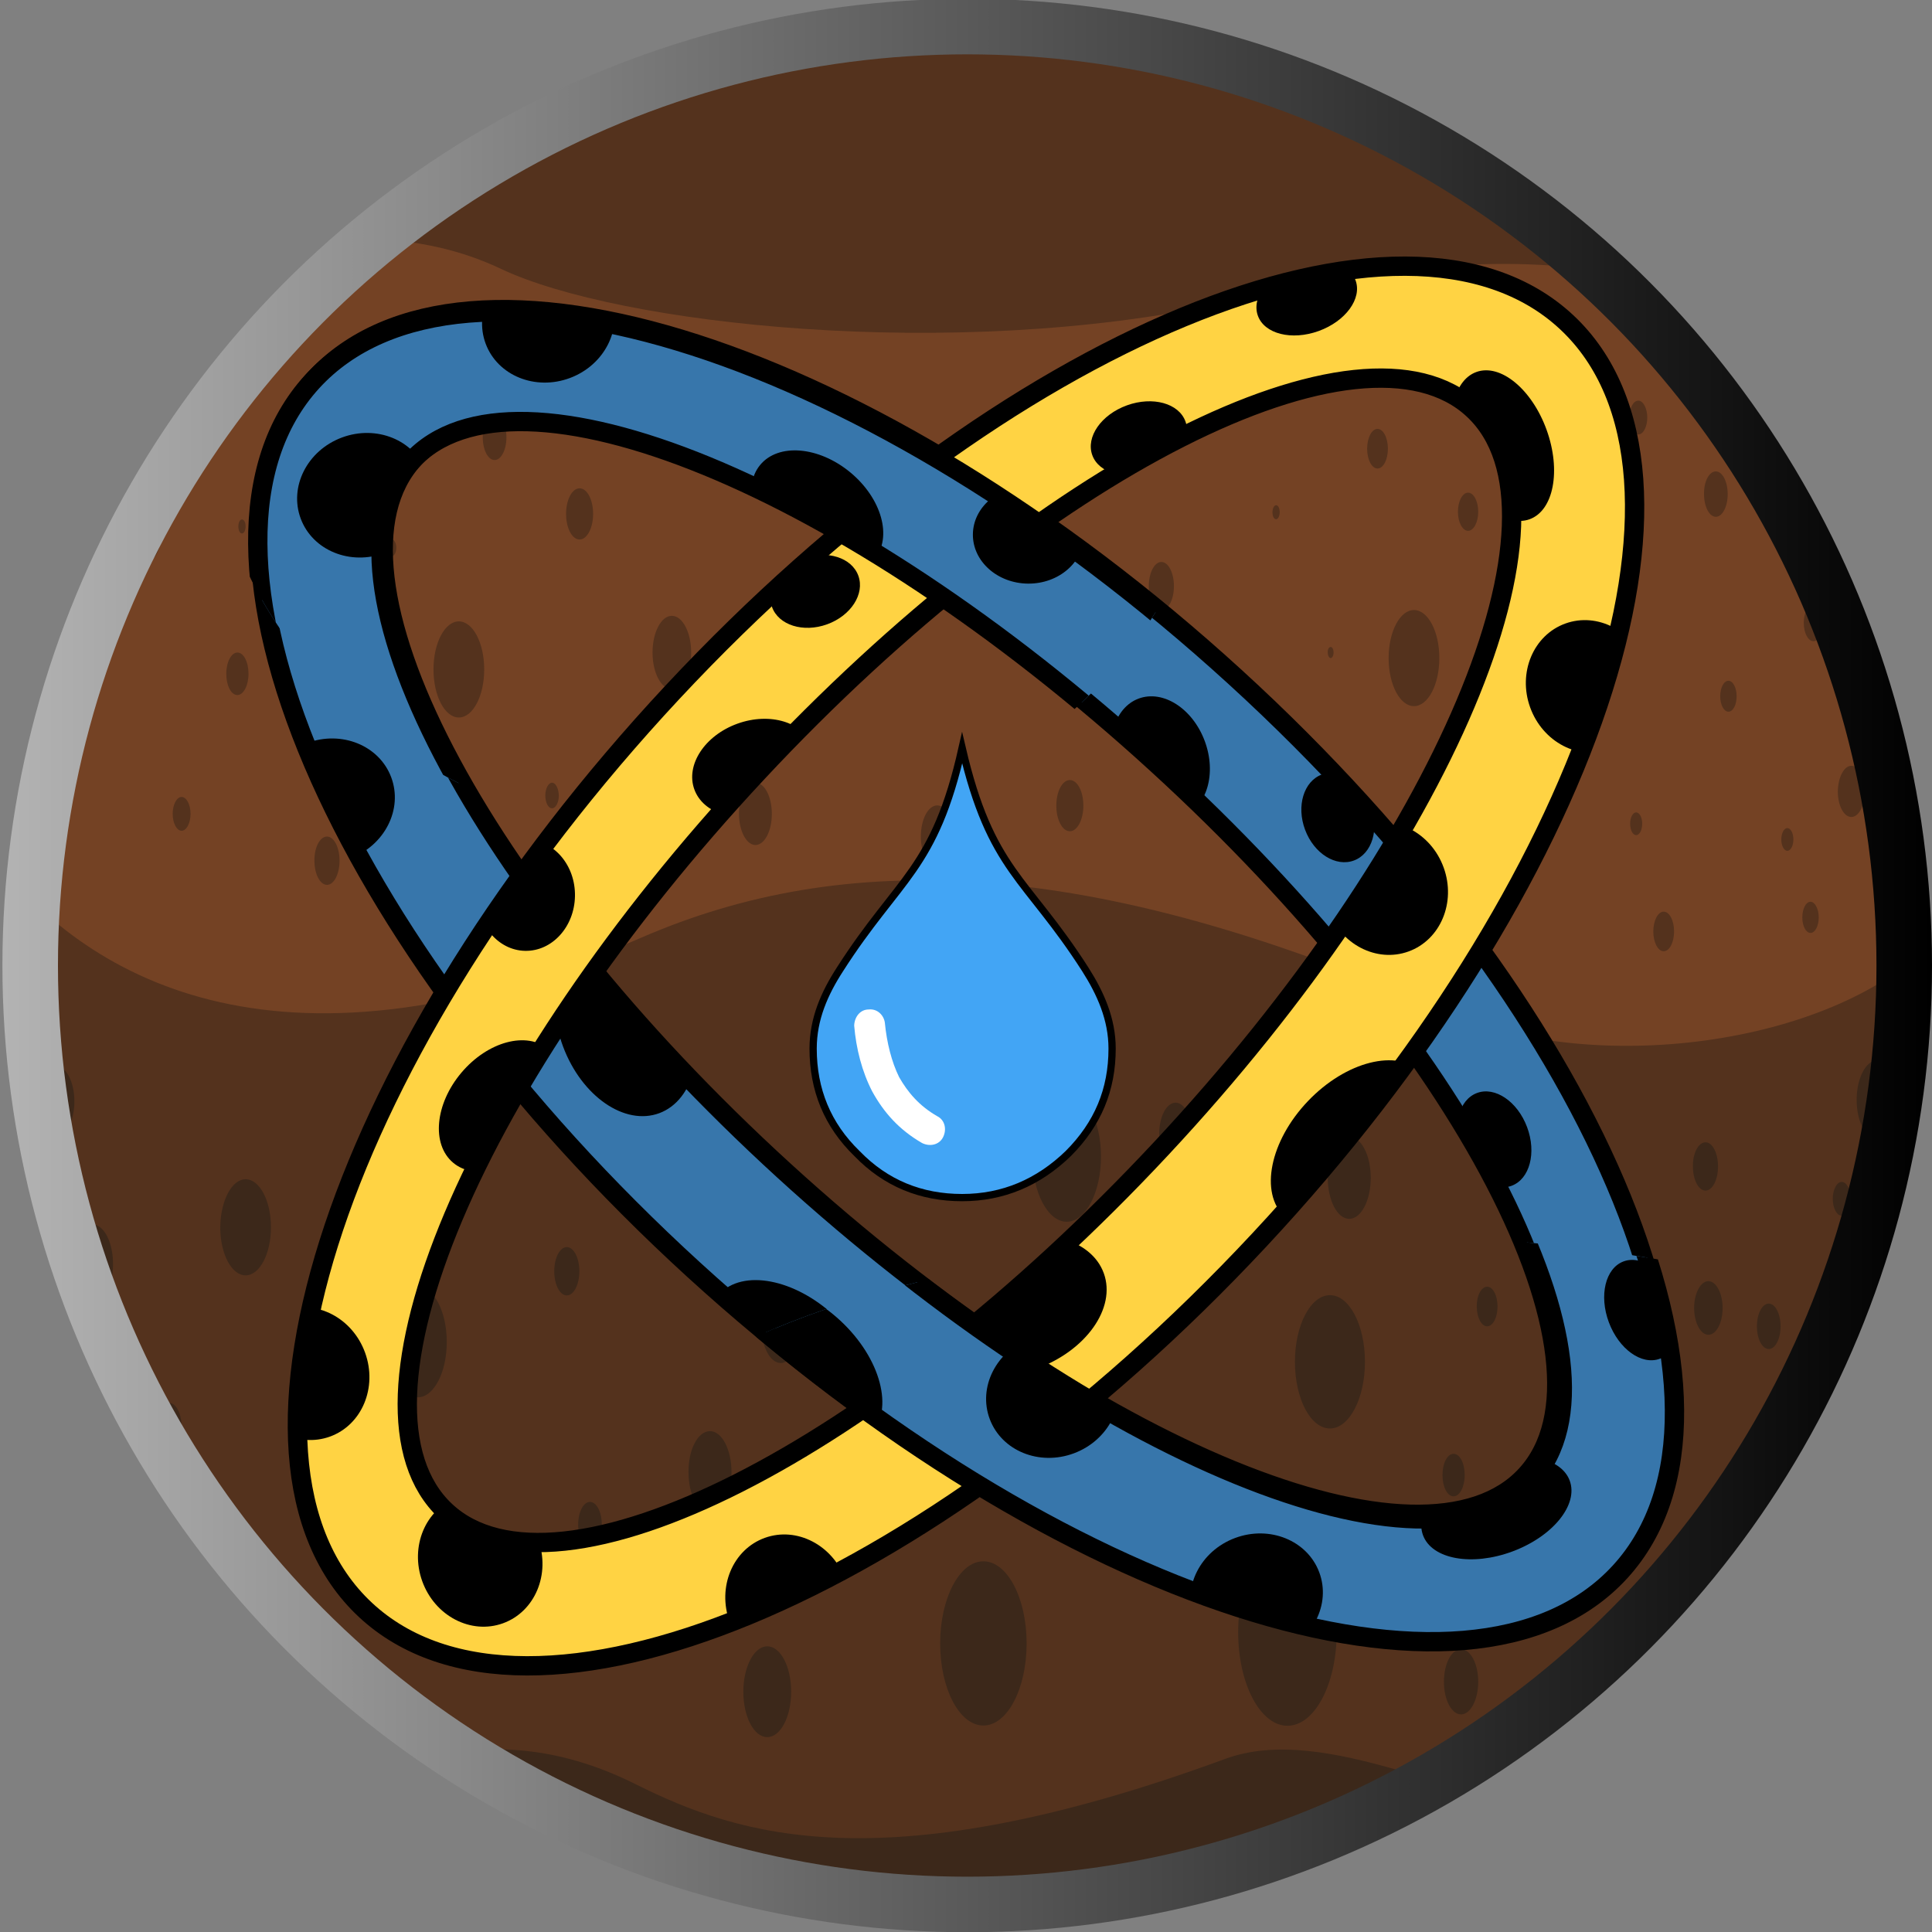 <?xml version="1.0" encoding="utf-8"?>
<!-- Generator: Adobe Illustrator 26.0.0, SVG Export Plug-In . SVG Version: 6.00 Build 0)  -->
<svg version="1.1" id="Layer_1" xmlns="http://www.w3.org/2000/svg" xmlns:xlink="http://www.w3.org/1999/xlink" x="0px" y="0px"
	 viewBox="0 0 800 800" style="enable-background:new 0 0 800 800;" xml:space="preserve">
<rect x="0" y="0" width="800" height="800" fill="#808080" stroke="none"/>
<style type="text/css">
	.st0{fill:url(#SVGID_00000171683945847816361340000011354551313801802407_);}
	.st1{clip-path:url(#SVGID_00000182509968626645435050000011472085232264341655_);}
	.st2{fill:#54321D;}
	.st3{fill:#744224;}
	.st4{fill:#3C281A;}
	.st5{fill-rule:evenodd;clip-rule:evenodd;fill:#42A5F5;stroke:#000000;stroke-width:3;stroke-miterlimit:10;}
	.st6{fill:#C69C6D;stroke:#000000;stroke-miterlimit:10;}
	.st7{fill-rule:evenodd;clip-rule:evenodd;fill:#FFFFFF;}
	.st8{fill:none;stroke:url(#SVGID_00000036246698162368759190000018255062873278138243_);stroke-width:23;stroke-miterlimit:10;}
	.st9{clip-path:url(#SVGID_00000003792752506006854460000017584947788339218567_);}
	.st10{clip-path:url(#SVGID_00000127035901183261178460000004301805971553722276_);}
	.st11{fill:#3776AB;}
	.st12{clip-path:url(#SVGID_00000093897653301907106160000004357276865302089151_);}
	.st13{clip-path:url(#SVGID_00000069394908452994968000000004372817127353942144_);}
	.st14{clip-path:url(#SVGID_00000008857198916336208170000003522026016659738755_);}
	.st15{clip-path:url(#SVGID_00000174596353609325416840000011739660724568745111_);}
	.st16{clip-path:url(#SVGID_00000057870971204143139390000009185578245698403487_);}
	.st17{clip-path:url(#SVGID_00000032622216599481323480000004633659067187896989_);}
	.st18{clip-path:url(#SVGID_00000014635100642959450920000017920985891816779924_);}
	.st19{clip-path:url(#SVGID_00000084520860228792562430000004330509268472116874_);}
	.st20{clip-path:url(#SVGID_00000150799476349085219260000008967239898490983314_);}
	.st21{clip-path:url(#SVGID_00000109721083897685707470000016025154069633596818_);}
	.st22{clip-path:url(#SVGID_00000004527903378328499070000003000612625659488955_);}
	.st23{clip-path:url(#SVGID_00000150792950887290003160000012307776671561615746_);}
	.st24{clip-path:url(#SVGID_00000034810141208265095740000000752244441364225706_);}
	.st25{clip-path:url(#SVGID_00000052098786539113134120000016613601774691699109_);}
	.st26{fill:none;stroke:#000000;stroke-width:8;stroke-miterlimit:10;}
	.st27{clip-path:url(#SVGID_00000026869573795884723680000016160087364137728130_);}
	.st28{clip-path:url(#SVGID_00000119834383352362869880000016875078528113571005_);}
	.st29{fill:#FFD343;}
	.st30{clip-path:url(#SVGID_00000085239357195818347150000016255374636520373390_);}
	.st31{clip-path:url(#SVGID_00000160903511997296901540000009592421572176744856_);}
	.st32{clip-path:url(#SVGID_00000003788482736295305850000013199225650831044752_);}
	.st33{clip-path:url(#SVGID_00000043424998685720139490000010048973251531753367_);}
	.st34{clip-path:url(#SVGID_00000181046901524713810640000010319015822501803421_);}
	.st35{clip-path:url(#SVGID_00000063621901160378317730000008383744505611205250_);}
	.st36{clip-path:url(#SVGID_00000008124522743190743740000001082890143976280200_);}
	.st37{clip-path:url(#SVGID_00000049199368600424506690000009234715781927038893_);}
	.st38{clip-path:url(#SVGID_00000005242433547774010810000014047570953933110185_);}
	.st39{clip-path:url(#SVGID_00000124854638051204435550000005222837003415662738_);}
	.st40{clip-path:url(#SVGID_00000064343674386743887390000003904140930861443994_);}
	.st41{clip-path:url(#SVGID_00000142135259658086679310000001756560899975897755_);}
	.st42{clip-path:url(#SVGID_00000097466298855312271140000014107945649780827544_);}
	.st43{clip-path:url(#SVGID_00000057138719373400552120000004256323592912460958_);}
	.st44{clip-path:url(#SVGID_00000096778279276002706250000002811489935541892265_);}
	.st45{clip-path:url(#SVGID_00000153701055996788795130000001270764576555327616_);}
	.st46{clip-path:url(#SVGID_00000056388516876243596980000010793579932606355340_);}
	.st47{clip-path:url(#SVGID_00000061451942459332907210000008202898420622315681_);}
	.st48{clip-path:url(#SVGID_00000018931977579621795350000008619086792570352814_);}
	.st49{clip-path:url(#SVGID_00000051362267260945727810000005449725313893782198_);}
	.st50{clip-path:url(#SVGID_00000168806328350482478770000016293733707145995933_);}
	.st51{clip-path:url(#SVGID_00000124875420554215974710000001290853055076378787_);}
	.st52{clip-path:url(#SVGID_00000119115524691674120980000016260834525099049375_);}
	.st53{clip-path:url(#SVGID_00000039124118943900765920000000720031383524509880_);}
	.st54{clip-path:url(#SVGID_00000053511764870531617480000004260562376230538167_);}
	.st55{clip-path:url(#SVGID_00000175312355307284509530000017642260816291373751_);}
	.st56{clip-path:url(#SVGID_00000008867208200187316650000006515916383563528881_);}
	.st57{clip-path:url(#SVGID_00000048499255243332698240000015044500348254305681_);}
	.st58{clip-path:url(#SVGID_00000180344805083796250510000017197206413328800391_);}
	.st59{clip-path:url(#SVGID_00000088132389220872351100000016882284967983793325_);}
	.st60{clip-path:url(#SVGID_00000057830414770672733680000017315466840128625798_);}
	.st61{clip-path:url(#SVGID_00000143586817879902281950000007412431894595740554_);}
	.st62{clip-path:url(#SVGID_00000096042536094683627600000000126468635098143652_);}
	.st63{clip-path:url(#SVGID_00000041990353093870031460000003917207444962650036_);}
	.st64{clip-path:url(#SVGID_00000112633425645046756720000013273997786783192228_);}
	.st65{clip-path:url(#SVGID_00000166638129571526654160000003365281670012599967_);}
	.st66{clip-path:url(#SVGID_00000157988002835817673460000015089962090688434331_);}
	.st67{clip-path:url(#SVGID_00000092444864308981122020000010025401381751328943_);}
	.st68{clip-path:url(#SVGID_00000180350637892273327650000000801856482045215645_);}
	.st69{clip-path:url(#SVGID_00000016045672283387375890000015578432097506199460_);}
	.st70{clip-path:url(#SVGID_00000147177882718500489060000010096000923479082907_);}
	.st71{clip-path:url(#SVGID_00000110463575661430023700000000437541492970758814_);}
	.st72{clip-path:url(#SVGID_00000078046660099529698020000007502399291989597087_);}
	.st73{clip-path:url(#SVGID_00000183218334639185897360000000767997719396260782_);}
	.st74{clip-path:url(#SVGID_00000078046109051820099110000015785573114441021852_);}
	.st75{clip-path:url(#SVGID_00000062174901288305609800000003234505874373843122_);}
	.st76{clip-path:url(#SVGID_00000119824168310100508480000011807452423032605619_);}
	.st77{clip-path:url(#SVGID_00000010288479139982143990000006572826320038215589_);}
</style>
<g>
	<g>
		
			<radialGradient id="SVGID_00000033341888162928708030000005778938685092148407_" cx="400.5" cy="399.8" r="388.4" gradientUnits="userSpaceOnUse">
			<stop  offset="0" style="stop-color:#C6C6C6"/>
			<stop  offset="1" style="stop-color:#000000"/>
		</radialGradient>
		
			<ellipse id="SVGID_1_" style="fill:url(#SVGID_00000033341888162928708030000005778938685092148407_);" cx="400.5" cy="399.8" rx="388" ry="388.8"/>
	</g>
	<g>
		<g>
			<defs>
				<ellipse id="SVGID_00000039822259589734651440000007410389624761261232_" cx="400.5" cy="399.8" rx="388" ry="388.8"/>
			</defs>
			<clipPath id="SVGID_00000015317677988072798220000006793331076705856925_">
				<use xlink:href="#SVGID_00000039822259589734651440000007410389624761261232_"  style="overflow:visible;"/>
			</clipPath>
			<g style="clip-path:url(#SVGID_00000015317677988072798220000006793331076705856925_);">
				<g id="Layer_1_00000077292637141746161960000006462756637149015681_">
					<path class="st2" d="M799,0v800H-1L-2,0"/>
					<path class="st3" d="M799,176.3V800H-1l-1-641.1c55.4-43.2,141.2-80,209.6-47.5c48.2,22.8,186.1,38.6,299.7,14
						C596.1,106,691.2,87.4,799,176.3"/>
					<path class="st2" d="M799,391.1V800H-1l-1-444c39.3,50.3,119.8,96.3,267.7,32.2c83.3-36.1,184-34.6,331.8,30.4
						C660.4,446.3,757.8,432.6,799,391.1"/>
					<path class="st4" d="M799,621.3v170.9L-1,800l-1-168.2c73.9,242.1,131,39.9,265.2,107c42.9,21.4,102.7,41.4,244.2-10.5
						C590.4,697.8,740.6,866.7,799,621.3"/>
					<path class="st2" d="M60.7,210.4c3.2,0,5.9,5,5.9,11.1s-2.6,11.1-5.9,11.1c-3.2,0-5.9-5-5.9-11.1
						C54.8,215.4,57.5,210.4,60.7,210.4z M98.3,270.2c2.6,0,4.6,3.9,4.6,8.8s-2.1,8.8-4.6,8.8c-2.6,0-4.6-3.9-4.6-8.8
						C93.7,274.1,95.8,270.2,98.3,270.2z M143.1,325.3c0.7,0,1.2,1,1.2,2.3s-0.6,2.3-1.2,2.3s-1.2-1-1.2-2.3
						C141.9,326.4,142.4,325.3,143.1,325.3z M162.2,223.3c1,0,1.9,1.6,1.9,3.5s-0.8,3.5-1.9,3.5c-1,0-1.9-1.6-1.9-3.5
						C160.4,224.9,161.2,223.3,162.2,223.3z M204.8,171.7c2.7,0,4.9,4.2,4.9,9.4s-2.2,9.4-4.9,9.4s-4.9-4.2-4.9-9.4
						C199.9,175.9,202.1,171.7,204.8,171.7z M240,202.2c3.1,0,5.6,4.7,5.6,10.6c0,5.8-2.5,10.6-5.6,10.6s-5.6-4.7-5.6-10.6
						S236.9,202.2,240,202.2z M278.2,255c4.4,0,8,6.8,8,15.2c0,8.4-3.6,15.2-8,15.2s-8-6.8-8-15.2S273.8,255,278.2,255z
						 M228.6,324.1c-1.5,0-2.8,2.4-2.8,5.3s1.2,5.3,2.8,5.3c1.5,0,2.8-2.4,2.8-5.3C231.3,326.5,230.1,324.1,228.6,324.1z
						 M187.2,321.8c1.9,0,3.4,2.9,3.4,6.4c0,3.6-1.5,6.4-3.4,6.4s-3.4-2.9-3.4-6.4C183.8,324.7,185.3,321.8,187.2,321.8z M190,257.3
						c5.8,0,10.5,8.9,10.5,19.9s-4.7,19.9-10.5,19.9s-10.5-8.9-10.5-19.9C179.5,266.2,184.2,257.3,190,257.3z M145.9,144.8
						c2.6,0,4.6,3.9,4.6,8.8c0,4.9-2.1,8.8-4.6,8.8c-2.6,0-4.6-3.9-4.6-8.8C141.2,148.7,143.3,144.8,145.9,144.8z M100.2,215.1
						c0.9,0,1.5,1.3,1.5,2.9c0,1.6-0.7,2.9-1.5,2.9c-0.9,0-1.5-1.3-1.5-2.9C98.7,216.4,99.3,215.1,100.2,215.1z M75.2,330
						c2,0,3.7,3.1,3.7,7s-1.7,7-3.7,7s-3.7-3.1-3.7-7S73.2,330,75.2,330z M135.4,346.4c2.9,0,5.2,4.5,5.2,10s-2.3,10-5.2,10
						s-5.2-4.5-5.2-10C130.1,350.9,132.5,346.4,135.4,346.4z M312.8,324.1c3.8,0,6.8,5.8,6.8,12.9s-3,12.9-6.8,12.9
						c-3.7,0-6.8-5.8-6.8-12.9S309,324.1,312.8,324.1z M357.2,243.2c4.8,0,8.6,7.4,8.6,16.4c0,9.1-3.9,16.4-8.6,16.4
						c-4.8,0-8.6-7.3-8.6-16.4C348.6,250.6,352.4,243.2,357.2,243.2z M422.3,255c2.2,0,4,3.4,4,7.6s-1.8,7.6-4,7.6s-4-3.4-4-7.6
						S420.1,255,422.3,255z M443,323c3.1,0,5.6,4.7,5.6,10.6c0,5.8-2.5,10.6-5.6,10.6s-5.6-4.7-5.6-10.6S439.9,323,443,323z
						 M504.7,303c1.4,0,2.5,2.1,2.5,4.7s-1.1,4.7-2.5,4.7s-2.5-2.1-2.5-4.7S503.3,303,504.7,303z M551,267.9c0.7,0,1.2,1,1.2,2.3
						s-0.6,2.3-1.2,2.3s-1.2-1-1.2-2.3C549.7,268.9,550.3,267.9,551,267.9z M585.5,252.6c5.8,0,10.5,8.9,10.5,19.9
						s-4.7,19.9-10.5,19.9s-10.5-8.9-10.5-19.9S579.7,252.6,585.5,252.6z M592.3,327.7c3.7,0,6.8,5.8,6.8,12.9s-3,12.9-6.8,12.9
						c-3.7,0-6.8-5.8-6.8-12.9C585.5,333.4,588.6,327.7,592.3,327.7z M551.9,339.4c1.2,0,2.2,1.8,2.2,4.1c0,2.3-1,4.1-2.2,4.1
						s-2.2-1.8-2.2-4.1C549.7,341.2,550.7,339.4,551.9,339.4z M528.4,209.2c0.9,0,1.5,1.3,1.5,2.9c0,1.6-0.7,2.9-1.5,2.9
						c-0.9,0-1.5-1.3-1.5-2.9S527.6,209.2,528.4,209.2z M496.7,156.5c2,0,3.7,3.2,3.7,7c0,3.9-1.7,7-3.7,7s-3.7-3.2-3.7-7
						C493,159.6,494.6,156.5,496.7,156.5z M480.9,232.7c2.9,0,5.2,4.5,5.2,10s-2.3,10-5.2,10c-2.9,0-5.2-4.5-5.2-10
						S478,232.7,480.9,232.7z M427.6,164.7c2,0,3.7,3.1,3.7,7s-1.7,7-3.7,7s-3.7-3.1-3.7-7S425.5,164.7,427.6,164.7z M373.3,181.1
						c2.4,0,4.3,3.7,4.3,8.2s-1.9,8.2-4.3,8.2s-4.3-3.7-4.3-8.2C368.9,184.8,370.9,181.1,373.3,181.1z M325.1,185.8
						c3.1,0,5.6,4.7,5.6,10.6c0,5.8-2.5,10.6-5.6,10.6s-5.6-4.7-5.6-10.6C319.6,190.5,322.1,185.8,325.1,185.8z M323.9,274.9
						c3.7,0,6.8,5.8,6.8,12.9s-3,12.9-6.8,12.9c-3.7,0-6.8-5.8-6.8-12.9S320.1,274.9,323.9,274.9z M388.1,333.5
						c3.7,0,6.8,5.8,6.8,12.9s-3,12.9-6.8,12.9s-6.8-5.8-6.8-12.9C381.3,339.3,384.3,333.5,388.1,333.5z M595.5,375.7
						c1.1,0,2,1.7,2,3.8c0,2.1-0.9,3.8-2,3.8s-2-1.7-2-3.8C593.5,377.4,594.4,375.7,595.5,375.7z M632.3,355.8
						c0.9,0,1.7,1.4,1.7,3.2c0,1.8-0.8,3.2-1.7,3.2s-1.7-1.4-1.7-3.2C630.6,357.2,631.3,355.8,632.3,355.8z M654.2,291.3
						c2.1,0,3.9,3.3,3.9,7.3s-1.7,7.3-3.9,7.3c-2.1,0-3.9-3.3-3.9-7.3C650.3,294.6,652,291.3,654.2,291.3z M677.5,336.4
						c1.4,0,2.5,2.1,2.5,4.7s-1.1,4.7-2.5,4.7s-2.5-2.1-2.5-4.7S676.1,336.4,677.5,336.4z M688.9,377.5c2.4,0,4.3,3.7,4.3,8.2
						s-1.9,8.2-4.3,8.2c-2.4,0-4.3-3.7-4.3-8.2C684.6,381.2,686.5,377.5,688.9,377.5z M635.5,289c1.7,0,3.1,2.6,3.1,5.9
						c0,3.2-1.4,5.9-3.1,5.9c-1.7,0-3.1-2.6-3.1-5.9S633.8,289,635.5,289z M663.6,228.6c1.4,0,2.5,2.1,2.5,4.7
						c0,2.6-1.1,4.7-2.5,4.7s-2.5-2.1-2.5-4.7C661.1,230.7,662.2,228.6,663.6,228.6z M607.9,204c2.3,0,4.2,3.5,4.2,7.9
						s-1.9,7.9-4.2,7.9s-4.2-3.5-4.2-7.9S605.6,204,607.9,204z M715.7,281.9c1.9,0,3.4,2.9,3.4,6.4c0,3.6-1.5,6.4-3.4,6.4
						s-3.4-2.9-3.4-6.4S713.8,281.9,715.7,281.9z M740.1,342.9c1.4,0,2.5,2.1,2.5,4.7s-1.1,4.7-2.5,4.7s-2.5-2.1-2.5-4.7
						S738.7,342.9,740.1,342.9z M783.3,265.5c1.7,0,3.1,2.6,3.1,5.9c0,3.2-1.4,5.9-3.1,5.9c-1.7,0-3.1-2.6-3.1-5.9
						S781.6,265.5,783.3,265.5z M736.7,164.7c3.2,0,5.9,5,5.9,11.1c0,6.2-2.6,11.1-5.9,11.1c-3.2,0-5.9-5-5.9-11.1
						S733.5,164.7,736.7,164.7z M750.9,250.3c2.2,0,4,3.4,4,7.6c0,4.2-1.8,7.6-4,7.6s-4-3.4-4-7.6
						C746.9,253.7,748.7,250.3,750.9,250.3z M766.6,317.1c3.1,0,5.6,4.7,5.6,10.6c0,5.8-2.5,10.6-5.6,10.6s-5.6-4.7-5.6-10.6
						C761.1,321.8,763.6,317.1,766.6,317.1z M749.7,373.4c-1.9,0-3.4,2.9-3.4,6.5s1.5,6.4,3.4,6.4s3.4-2.9,3.4-6.4
						C753.1,376.3,751.5,373.4,749.7,373.4z M710.5,195.2c2.7,0,4.9,4.2,4.9,9.4s-2.2,9.4-4.9,9.4s-4.9-4.2-4.9-9.4
						C705.5,199.4,707.7,195.2,710.5,195.2z M678.4,165.9c2,0,3.7,3.2,3.7,7c0,3.9-1.7,7-3.7,7s-3.7-3.1-3.7-7
						S676.3,165.9,678.4,165.9z M623.8,148.3c2.9,0,5.2,4.5,5.2,10s-2.4,10-5.2,10c-2.9,0-5.2-4.5-5.2-10S620.9,148.3,623.8,148.3z
						 M570.4,177.6c2.4,0,4.3,3.7,4.3,8.2s-1.9,8.2-4.3,8.2c-2.4,0-4.3-3.7-4.3-8.2C566.1,181.3,568,177.6,570.4,177.6z M23.4,191.6
						c1.4,0,2.5,2.1,2.5,4.7c0,2.6-1.1,4.7-2.5,4.7s-2.5-2.1-2.5-4.7C20.9,193.7,22,191.6,23.4,191.6"/>
					<path class="st4" d="M38.2,507c4.8,0,8.6,7.3,8.6,16.4c0,9.1-3.9,16.4-8.6,16.4s-8.6-7.3-8.6-16.4
						C29.5,514.4,33.4,507,38.2,507z M70,580.9c2.9,0,5.2,4.5,5.2,10s-2.3,10-5.2,10c-2.9,0-5.2-4.5-5.2-10
						C64.7,585.3,67.1,580.9,70,580.9z M89.7,645.4c3.2,0,5.9,5,5.9,11.1c0,6.2-2.6,11.1-5.9,11.1c-3.2,0-5.9-5-5.9-11.1
						C83.9,650.4,86.5,645.4,89.7,645.4z M34.2,673.5c1.5,0,2.8,2.4,2.8,5.3c0,2.9-1.2,5.3-2.8,5.3s-2.8-2.4-2.8-5.3
						C31.4,675.9,32.6,673.5,34.2,673.5z M41.3,599.6c2,0,3.7,3.2,3.7,7c0,3.9-1.7,7-3.7,7s-3.7-3.2-3.7-7S39.2,599.6,41.3,599.6z
						 M65,672.3c4.9,0,8.9,7.6,8.9,17s-4,17-8.9,17s-8.9-7.6-8.9-17C56.1,679.9,60.1,672.3,65,672.3z M165,658.3
						c3.2,0,5.9,5,5.9,11.1c0,6.2-2.6,11.1-5.9,11.1c-3.2,0-5.9-5-5.9-11.1C159.1,663.2,161.8,658.3,165,658.3z M173,532.8
						c6.6,0,12,10.2,12,22.9c0,12.6-5.4,22.9-12,22.9s-12-10.2-12-22.9S166.4,532.8,173,532.8z M101.7,488.3
						c5.8,0,10.5,8.9,10.5,19.9c0,11-4.7,19.9-10.5,19.9s-10.5-8.9-10.5-19.9C91.3,497.2,96,488.3,101.7,488.3z M124.3,569.2
						c2.2,0,4,3.4,4,7.6c0,4.2-1.8,7.6-4,7.6s-4-3.4-4-7.6C120.3,572.6,122.1,569.2,124.3,569.2z M244.3,621.9
						c2.7,0,4.9,4.2,4.9,9.4s-2.2,9.4-4.9,9.4s-4.9-4.2-4.9-9.4C239.4,626.1,241.6,621.9,244.3,621.9z M323.3,534
						c4.4,0,8,6.8,8,15.2s-3.6,15.2-8,15.2s-8-6.8-8-15.2C315.2,540.8,318.8,534,323.3,534z M275.1,458.9c4.4,0,8,6.8,8,15.2
						c0,8.4-3.6,15.2-8,15.2s-8-6.8-8-15.2C267.1,465.8,270.7,458.9,275.1,458.9z M234.7,516.4c2.9,0,5.2,4.5,5.2,10s-2.3,10-5.2,10
						s-5.2-4.5-5.2-10S231.8,516.4,234.7,516.4z M294,592.6c4.9,0,8.9,7.6,8.9,17s-4,17-8.9,17s-8.9-7.6-8.9-17
						C285,600.2,289,592.6,294,592.6z M317.7,681.7c5.5,0,9.9,8.4,9.9,18.8c0,10.4-4.4,18.8-9.9,18.8s-9.9-8.4-9.9-18.8
						C307.8,690.1,312.3,681.7,317.7,681.7z M407.2,646.5c9.9,0,17.9,15.2,17.9,34s-8,34-17.9,34s-17.9-15.2-17.9-34
						C389.3,661.8,397.3,646.5,407.2,646.5z M441.7,546.9c4.8,0,8.6,7.3,8.6,16.4c0,9.1-3.9,16.4-8.6,16.4c-4.8,0-8.6-7.3-8.6-16.4
						S437,546.9,441.7,546.9z M441.7,451.9c7.8,0,14.2,12.1,14.2,27s-6.4,27-14.2,27c-7.8,0-14.2-12.1-14.2-27
						C427.6,464,433.9,451.9,441.7,451.9z M381.3,461.3c4.1,0,7.4,6.3,7.4,14.1c0,7.8-3.3,14.1-7.4,14.1s-7.4-6.3-7.4-14.1
						C373.9,467.6,377.2,461.3,381.3,461.3z M386.8,546.9c3.7,0,6.8,5.8,6.8,12.9c0,7.1-3,12.9-6.8,12.9s-6.8-5.8-6.8-12.9
						S383.1,546.9,386.8,546.9z M474.1,594.9c6.3,0,11.4,9.7,11.4,21.7s-5.1,21.7-11.4,21.7s-11.4-9.7-11.4-21.7
						C462.7,604.7,467.8,594.9,474.1,594.9z M533.1,637.2c11.2,0,20.4,17.3,20.4,38.7s-9.1,38.7-20.4,38.7
						c-11.2,0-20.4-17.3-20.4-38.7C512.7,654.5,521.8,637.2,533.1,637.2z M550.7,536.3c8,0,14.5,12.3,14.5,27.6
						c0,15.2-6.5,27.6-14.5,27.6s-14.5-12.3-14.5-27.6C536.2,548.7,542.7,536.3,550.7,536.3z M486.8,456.6c3.7,0,6.8,5.8,6.8,12.9
						s-3,12.9-6.8,12.9c-3.7,0-6.8-5.8-6.8-12.9S483,456.6,486.8,456.6z M558.7,470.7c4.9,0,8.9,7.6,8.9,17s-4,17-8.9,17
						s-8.9-7.6-8.9-17C549.7,478.3,553.7,470.7,558.7,470.7z M615.8,532.8c2.4,0,4.3,3.7,4.3,8.2s-1.9,8.2-4.3,8.2
						c-2.4,0-4.3-3.7-4.3-8.2C611.4,536.5,613.4,532.8,615.8,532.8z M649.1,598.5c6.1,0,11.1,9.5,11.1,21.1c0,11.7-5,21.1-11.1,21.1
						s-11.1-9.5-11.1-21.1C638,607.9,642.9,598.5,649.1,598.5z M605,682.9c3.9,0,7.1,6,7.1,13.5c0,7.4-3.2,13.5-7.1,13.5
						c-3.9,0-7.1-6-7.1-13.5S601,682.9,605,682.9z M688.6,677c1.7,0,3.1,2.6,3.1,5.9s-1.4,5.9-3.1,5.9c-1.7,0-3.1-2.6-3.1-5.9
						S686.9,677,688.6,677z M654.6,702.8c2,0,3.7,3.1,3.7,7s-1.7,7-3.7,7s-3.7-3.1-3.7-7C650.9,706,652.6,702.8,654.6,702.8z
						 M601.9,602c2.6,0,4.6,3.9,4.6,8.8c0,4.9-2.1,8.8-4.6,8.8c-2.6,0-4.6-3.9-4.6-8.8C597.3,605.9,599.3,602,601.9,602z
						 M662.7,531.6c2.7,0,4.9,4.2,4.9,9.4s-2.2,9.4-4.9,9.4s-4.9-4.2-4.9-9.4C657.7,535.8,659.9,531.6,662.7,531.6z M707.4,530.5
						c3.2,0,5.9,5,5.9,11.1s-2.6,11.1-5.9,11.1c-3.2,0-5.9-5-5.9-11.1S704.2,530.5,707.4,530.5z M727.5,606.7c2.7,0,4.9,4.2,4.9,9.4
						s-2.2,9.4-4.9,9.4s-4.9-4.2-4.9-9.4C722.5,610.9,724.7,606.7,727.5,606.7z M724.7,680.5c3.6,0,6.5,5.5,6.5,12.3
						s-2.9,12.3-6.5,12.3s-6.5-5.5-6.5-12.3S721.1,680.5,724.7,680.5z M761.7,585.6c2.9,0,5.2,4.5,5.2,10s-2.3,10-5.2,10
						s-5.2-4.5-5.2-10C756.5,590,758.8,585.6,761.7,585.6z M762.6,489.4c2,0,3.7,3.1,3.7,7s-1.7,7-3.7,7s-3.7-3.2-3.7-7
						S760.6,489.4,762.6,489.4z M777.4,439c4.8,0,8.6,7.4,8.6,16.4c0,9.1-3.9,16.4-8.6,16.4c-4.8,0-8.6-7.4-8.6-16.4
						C768.8,446.4,772.7,439,777.4,439z M765.7,534c-1.4,0-2.5,2.1-2.5,4.7c0,2.6,1.1,4.7,2.5,4.7s2.5-2.1,2.5-4.7
						S767.1,534,765.7,534z M706.2,473c2.9,0,5.2,4.5,5.2,10s-2.3,10-5.2,10s-5.2-4.5-5.2-10C700.9,477.5,703.3,473,706.2,473z
						 M732.4,539.8c2.7,0,4.9,4.2,4.9,9.4s-2.2,9.4-4.9,9.4s-4.9-4.2-4.9-9.4S729.7,539.8,732.4,539.8z M23.1,441.4
						c4.3,0,7.7,6.6,7.7,14.7s-3.5,14.7-7.7,14.7s-7.7-6.6-7.7-14.7C15.4,447.9,18.8,441.4,23.1,441.4"/>
				</g>
				<path class="st5" d="M398.4,309.7c11.9,51,26.5,53.4,51,91.7c6.3,9.9,11.1,20.6,11.1,32.8c0,17-5.9,31.2-18.2,43.5
					c-12.3,11.9-26.9,18.2-43.9,18.2s-31.6-5.9-43.5-18.2c-12.3-11.9-18.2-26.5-18.2-43.5c0-12.3,4.7-22.9,11.1-32.8
					C372.3,363.1,387,360.3,398.4,309.7L398.4,309.7L398.4,309.7z"/>
				<path class="st6" d="M203.1,411.4"/>
				<path class="st6" d="M162.1,419.4"/>
				<path class="st6" d="M164.1,417.4"/>
				<path class="st6" d="M165.1,399.4"/>
				<path class="st7" d="M359.7,418c3.6-0.4,6.3,2.4,6.7,5.5c0.8,8.3,2.8,16.2,5.9,22.5c3.6,6.3,8.3,11.9,15.8,16.2
					c3.2,1.6,4,5.5,2.4,8.7s-5.5,4-8.7,2.4c-9.5-5.5-15.8-12.6-20.6-21.3c-4.3-8.3-6.7-17.8-7.5-27.3
					C353.8,421.2,356.1,418,359.7,418z"/>
			</g>
		</g>
	</g>
	<g>
		
			<linearGradient id="SVGID_00000041978449701976481870000004633682786296432025_" gradientUnits="userSpaceOnUse" x1="1" y1="399.8" x2="800" y2="399.8">
			<stop  offset="0" style="stop-color:#B3B3B3"/>
			<stop  offset="1" style="stop-color:#000000"/>
		</linearGradient>
		
			<ellipse id="SVGID_00000143618782934479339320000001048376687515247535_" style="fill:none;stroke:url(#SVGID_00000041978449701976481870000004633682786296432025_);stroke-width:23;stroke-miterlimit:10;" cx="400.5" cy="399.8" rx="388" ry="388.8"/>
	</g>
	<g id="blue_snake">
		<g>
			<defs>
				<path id="SVGID_00000120545186500661235640000008107806447191112895_" d="M668.6,648.9c-61.9,67.8-232.6,12.7-381.3-123.1
					S68.2,225,130.1,157.2s232.6-12.7,381.3,123.1S730.5,581.1,668.6,648.9z M478.7,316C351.5,199.8,213.9,143.4,171.3,190
					s26.1,178.5,153.3,294.7s264.9,172.6,307.4,126C674.6,564.1,605.9,432.1,478.7,316z"/>
			</defs>
			<clipPath id="SVGID_00000166644698885007276530000008874017954344640427_">
				<use xlink:href="#SVGID_00000120545186500661235640000008107806447191112895_"  style="overflow:visible;"/>
			</clipPath>
			<g style="clip-path:url(#SVGID_00000166644698885007276530000008874017954344640427_);">
				<g>
					<defs>
						<path id="SVGID_00000089549200039359668200000007825420350498865542_" d="M668.6,648.9c-61.9,67.8-232.6,12.7-381.3-123.1
							S68.2,225,130.1,157.2s232.6-12.7,381.3,123.1S730.5,581.1,668.6,648.9z M478.7,316C351.5,199.8,213.9,143.4,171.3,190
							s26.1,178.5,153.3,294.7s264.9,172.6,307.4,126C674.6,564.1,605.9,432.1,478.7,316z"/>
					</defs>
					<clipPath id="SVGID_00000124861638707443410000000000020445244897440134_">
						<use xlink:href="#SVGID_00000089549200039359668200000007825420350498865542_"  style="overflow:visible;"/>
					</clipPath>
					<g style="clip-path:url(#SVGID_00000124861638707443410000000000020445244897440134_);">
						<path class="st11" d="M588.9,722.1c-48.4,0-102.7-11.7-157-33.8c-56.2-22.8-112.6-57-163.2-98.8C184,519.7,121,434.3,91,348.8
							C76.4,307.3,70.5,268,73.3,232.2c2.9-37.1,15.2-69,36.5-94.7c33.7-40.8,86.8-62.4,153.7-62.4c48.4,0,102.7,11.7,157,33.8
							c56.2,22.8,112.6,57,163.2,98.8c84.5,69.8,147.6,155.3,177.6,240.7c14.6,41.5,20.5,80.8,17.7,116.6
							c-2.9,37.1-15.2,69-36.5,94.7C708.9,700.5,655.8,722.1,588.9,722.1z"/>
						<path d="M263.5,75.6c48.3,0,102.6,11.7,156.8,33.8c27.7,11.3,55.4,25.2,82.4,41.5c27.8,16.7,54.9,36,80.7,57.2
							c42.7,35.2,80,74.5,110.7,116.6c29.7,40.7,52.2,82.4,66.7,123.9s20.5,80.6,17.6,116.4c-2.9,37-15.2,68.8-36.3,94.5
							c-16.9,20.5-39,36.3-65.6,46.8c-25.7,10.2-55.3,15.4-87.8,15.4c-48.3,0-102.6-11.7-156.8-33.7c-27.7-11.3-55.4-25.2-82.4-41.5
							c-27.8-16.7-54.9-36-80.7-57.2c-42.7-35.2-80-74.5-110.7-116.6c-29.7-40.7-52.2-82.4-66.7-123.9C76.9,307.2,71,268,73.8,232.2
							c2.9-37,15.2-68.8,36.3-94.5c16.9-20.5,39-36.3,65.6-46.8C201.4,80.7,231,75.6,263.5,75.6L263.5,75.6 M263.5,74.6
							c-64.4,0-119.3,20.3-154.1,62.5C22.2,242.8,93.3,445.5,268.3,589.9c105,86.7,223.7,132.7,320.6,132.7
							c64.4,0,119.3-20.3,154.1-62.5c87.2-105.7,16.1-308.4-158.9-452.8C479,120.5,360.4,74.6,263.5,74.6L263.5,74.6z"/>
					</g>
				</g>
			</g>
		</g>
		<g>
			<defs>
				<path id="SVGID_00000088102228666140774020000009141548685714023853_" d="M668.6,648.9c-61.9,67.8-232.6,12.7-381.3-123.1
					S68.2,225,130.1,157.2s232.6-12.7,381.3,123.1S730.5,581.1,668.6,648.9z M478.7,316C351.5,199.8,213.9,143.4,171.3,190
					s26.1,178.5,153.3,294.7s264.9,172.6,307.4,126C674.6,564.1,605.9,432.1,478.7,316z"/>
			</defs>
			<clipPath id="SVGID_00000048477763056119216490000016846136489030233243_">
				<use xlink:href="#SVGID_00000088102228666140774020000009141548685714023853_"  style="overflow:visible;"/>
			</clipPath>
			<g style="clip-path:url(#SVGID_00000048477763056119216490000016846136489030233243_);">
				<ellipse transform="matrix(0.636 -0.771 0.771 0.636 -39.469 338.634)" cx="339.5" cy="211.2" rx="21.4" ry="30.7"/>
			</g>
		</g>
		<g>
			<defs>
				<path id="SVGID_00000165947995030357539890000013377781976267158693_" d="M668.6,648.9c-61.9,67.8-232.6,12.7-381.3-123.1
					S68.2,225,130.1,157.2s232.6-12.7,381.3,123.1S730.5,581.1,668.6,648.9z M478.7,316C351.5,199.8,213.9,143.4,171.3,190
					s26.1,178.5,153.3,294.7s264.9,172.6,307.4,126C674.6,564.1,605.9,432.1,478.7,316z"/>
			</defs>
			<clipPath id="SVGID_00000169535123180036603660000005261938446496939446_">
				<use xlink:href="#SVGID_00000165947995030357539890000013377781976267158693_"  style="overflow:visible;"/>
			</clipPath>
			<g style="clip-path:url(#SVGID_00000169535123180036603660000005261938446496939446_);">
				<ellipse transform="matrix(0.937 -0.35 0.35 0.937 -83.464 214.978)" cx="553.8" cy="338.7" rx="14.5" ry="19"/>
			</g>
		</g>
		<g>
			<defs>
				<path id="SVGID_00000173873853992743516980000007750901510414314670_" d="M668.6,648.9c-61.9,67.8-232.6,12.7-381.3-123.1
					S68.2,225,130.1,157.2s232.6-12.7,381.3,123.1S730.5,581.1,668.6,648.9z M478.7,316C351.5,199.8,213.9,143.4,171.3,190
					s26.1,178.5,153.3,294.7s264.9,172.6,307.4,126C674.6,564.1,605.9,432.1,478.7,316z"/>
			</defs>
			<clipPath id="SVGID_00000028290388977298932750000003823823398076096386_">
				<use xlink:href="#SVGID_00000173873853992743516980000007750901510414314670_"  style="overflow:visible;"/>
			</clipPath>
			<g style="clip-path:url(#SVGID_00000028290388977298932750000003823823398076096386_);">
				<ellipse transform="matrix(0.937 -0.35 0.35 0.937 -125.982 246.009)" cx="618.5" cy="472" rx="14.5" ry="20.5"/>
			</g>
		</g>
		<g>
			<defs>
				<path id="SVGID_00000050636468483218807130000004777304025537283252_" d="M668.6,648.9c-61.9,67.8-232.6,12.7-381.3-123.1
					S68.2,225,130.1,157.2s232.6-12.7,381.3,123.1S730.5,581.1,668.6,648.9z M478.7,316C351.5,199.8,213.9,143.4,171.3,190
					s26.1,178.5,153.3,294.7s264.9,172.6,307.4,126C674.6,564.1,605.9,432.1,478.7,316z"/>
			</defs>
			<clipPath id="SVGID_00000155831158830619378200000017600814350615460231_">
				<use xlink:href="#SVGID_00000050636468483218807130000004777304025537283252_"  style="overflow:visible;"/>
			</clipPath>
			<g style="clip-path:url(#SVGID_00000155831158830619378200000017600814350615460231_);">
				<ellipse transform="matrix(8.704017e-03 -1 1 8.704017e-03 202.456 645.376)" cx="426.7" cy="220.6" rx="20.2" ry="23"/>
			</g>
		</g>
		<g>
			<defs>
				<path id="SVGID_00000058564037850037313830000009178183813885535907_" d="M668.6,648.9c-61.9,67.8-232.6,12.7-381.3-123.1
					S68.2,225,130.1,157.2s232.6-12.7,381.3,123.1S730.5,581.1,668.6,648.9z M478.7,316C351.5,199.8,213.9,143.4,171.3,190
					s26.1,178.5,153.3,294.7s264.9,172.6,307.4,126C674.6,564.1,605.9,432.1,478.7,316z"/>
			</defs>
			<clipPath id="SVGID_00000012455247517094877140000011670573752892813192_">
				<use xlink:href="#SVGID_00000058564037850037313830000009178183813885535907_"  style="overflow:visible;"/>
			</clipPath>
			<g style="clip-path:url(#SVGID_00000012455247517094877140000011670573752892813192_);">
				<ellipse transform="matrix(0.937 -0.35 0.35 0.937 -79.392 187.745)" cx="480.4" cy="313.8" rx="19.5" ry="26"/>
			</g>
		</g>
		<g>
			<defs>
				<path id="SVGID_00000107555248337957931450000013651371108731957161_" d="M668.6,648.9c-61.9,67.8-232.6,12.7-381.3-123.1
					S68.2,225,130.1,157.2s232.6-12.7,381.3,123.1S730.5,581.1,668.6,648.9z M478.7,316C351.5,199.8,213.9,143.4,171.3,190
					s26.1,178.5,153.3,294.7s264.9,172.6,307.4,126C674.6,564.1,605.9,432.1,478.7,316z"/>
			</defs>
			<clipPath id="SVGID_00000183213085395571921500000000455907728152344496_">
				<use xlink:href="#SVGID_00000107555248337957931450000013651371108731957161_"  style="overflow:visible;"/>
			</clipPath>
			<g style="clip-path:url(#SVGID_00000183213085395571921500000000455907728152344496_);">
				<ellipse transform="matrix(0.937 -0.35 0.35 0.937 -146.332 270.869)" cx="677.2" cy="540.8" rx="14.5" ry="21.5"/>
			</g>
		</g>
		<g>
			<defs>
				<path id="SVGID_00000017474936574306212370000008381415237295510403_" d="M668.6,648.9c-61.9,67.8-232.6,12.7-381.3-123.1
					S68.2,225,130.1,157.2s232.6-12.7,381.3,123.1S730.5,581.1,668.6,648.9z M478.7,316C351.5,199.8,213.9,143.4,171.3,190
					s26.1,178.5,153.3,294.7s264.9,172.6,307.4,126C674.6,564.1,605.9,432.1,478.7,316z"/>
			</defs>
			<clipPath id="SVGID_00000122708069751185903100000002340197865318854289_">
				<use xlink:href="#SVGID_00000017474936574306212370000008381415237295510403_"  style="overflow:visible;"/>
			</clipPath>
			<g style="clip-path:url(#SVGID_00000122708069751185903100000002340197865318854289_);">
				<ellipse transform="matrix(0.937 -0.35 0.35 0.937 -178.762 254.991)" cx="617" cy="622.7" rx="32.4" ry="19.2"/>
			</g>
		</g>
		<g>
			<defs>
				<path id="SVGID_00000082351119880097737400000015241950630056211902_" d="M668.6,648.9c-61.9,67.8-232.6,12.7-381.3-123.1
					S68.2,225,130.1,157.2s232.6-12.7,381.3,123.1S730.5,581.1,668.6,648.9z M478.7,316C351.5,199.8,213.9,143.4,171.3,190
					s26.1,178.5,153.3,294.7s264.9,172.6,307.4,126C674.6,564.1,605.9,432.1,478.7,316z"/>
			</defs>
			<clipPath id="SVGID_00000011718753271202929980000010000865925504935603_">
				<use xlink:href="#SVGID_00000082351119880097737400000015241950630056211902_"  style="overflow:visible;"/>
			</clipPath>
			<g style="clip-path:url(#SVGID_00000011718753271202929980000010000865925504935603_);">
				<ellipse transform="matrix(0.937 -0.35 0.35 0.937 -197.716 222.567)" cx="517.7" cy="659" rx="27.7" ry="25.5"/>
			</g>
		</g>
		<g>
			<defs>
				<path id="SVGID_00000103242060752945025780000018299882670742008457_" d="M668.6,648.9c-61.9,67.8-232.6,12.7-381.3-123.1
					S68.2,225,130.1,157.2s232.6-12.7,381.3,123.1S730.5,581.1,668.6,648.9z M478.7,316C351.5,199.8,213.9,143.4,171.3,190
					s26.1,178.5,153.3,294.7s264.9,172.6,307.4,126C674.6,564.1,605.9,432.1,478.7,316z"/>
			</defs>
			<clipPath id="SVGID_00000078764325279039863460000016204608314525753998_">
				<use xlink:href="#SVGID_00000103242060752945025780000018299882670742008457_"  style="overflow:visible;"/>
			</clipPath>
			<g style="clip-path:url(#SVGID_00000078764325279039863460000016204608314525753998_);">
				<ellipse transform="matrix(0.937 -0.35 0.35 0.937 -174.067 187.797)" cx="433.2" cy="576.1" rx="27.7" ry="25.5"/>
			</g>
		</g>
		<g>
			<defs>
				<path id="SVGID_00000103248569590974286830000007471635407105444751_" d="M668.6,648.9c-61.9,67.8-232.6,12.7-381.3-123.1
					S68.2,225,130.1,157.2s232.6-12.7,381.3,123.1S730.5,581.1,668.6,648.9z M478.7,316C351.5,199.8,213.9,143.4,171.3,190
					s26.1,178.5,153.3,294.7s264.9,172.6,307.4,126C674.6,564.1,605.9,432.1,478.7,316z"/>
			</defs>
			<clipPath id="SVGID_00000119813379741439699070000000811459484737107874_">
				<use xlink:href="#SVGID_00000103248569590974286830000007471635407105444751_"  style="overflow:visible;"/>
			</clipPath>
			<g style="clip-path:url(#SVGID_00000119813379741439699070000000811459484737107874_);">
				<ellipse transform="matrix(0.682 -0.732 0.732 0.682 -308.402 419.218)" cx="327.7" cy="564.1" rx="26" ry="41.3"/>
			</g>
		</g>
		<g>
			<defs>
				<path id="SVGID_00000080190655501478855290000010811705393406887314_" d="M668.6,648.9c-61.9,67.8-232.6,12.7-381.3-123.1
					S68.2,225,130.1,157.2s232.6-12.7,381.3,123.1S730.5,581.1,668.6,648.9z M478.7,316C351.5,199.8,213.9,143.4,171.3,190
					s26.1,178.5,153.3,294.7s264.9,172.6,307.4,126C674.6,564.1,605.9,432.1,478.7,316z"/>
			</defs>
			<clipPath id="SVGID_00000062913466359875410510000002189693883347500725_">
				<use xlink:href="#SVGID_00000080190655501478855290000010811705393406887314_"  style="overflow:visible;"/>
			</clipPath>
			<g style="clip-path:url(#SVGID_00000062913466359875410510000002189693883347500725_);">
				<ellipse transform="matrix(0.937 -0.35 0.35 0.937 -131.786 117.245)" cx="258.9" cy="423.7" rx="27.7" ry="39.8"/>
			</g>
		</g>
		<g>
			<defs>
				<path id="SVGID_00000111891914092536742930000000143775049649667462_" d="M668.6,648.9c-61.9,67.8-232.6,12.7-381.3-123.1
					S68.2,225,130.1,157.2s232.6-12.7,381.3,123.1S730.5,581.1,668.6,648.9z M478.7,316C351.5,199.8,213.9,143.4,171.3,190
					s26.1,178.5,153.3,294.7s264.9,172.6,307.4,126C674.6,564.1,605.9,432.1,478.7,316z"/>
			</defs>
			<clipPath id="SVGID_00000096044154776736969650000004444295669978606773_">
				<use xlink:href="#SVGID_00000111891914092536742930000000143775049649667462_"  style="overflow:visible;"/>
			</clipPath>
			<g style="clip-path:url(#SVGID_00000096044154776736969650000004444295669978606773_);">
				<ellipse transform="matrix(0.937 -0.35 0.35 0.937 -107.351 68.433)" cx="135.9" cy="331.6" rx="27.7" ry="25.5"/>
			</g>
		</g>
		<g>
			<defs>
				<path id="SVGID_00000009556984046068415850000005174990470460200088_" d="M668.6,648.9c-61.9,67.8-232.6,12.7-381.3-123.1
					S68.2,225,130.1,157.2s232.6-12.7,381.3,123.1S730.5,581.1,668.6,648.9z M478.7,316C351.5,199.8,213.9,143.4,171.3,190
					s26.1,178.5,153.3,294.7s264.9,172.6,307.4,126C674.6,564.1,605.9,432.1,478.7,316z"/>
			</defs>
			<clipPath id="SVGID_00000153673755433780051960000012760840526509973146_">
				<use xlink:href="#SVGID_00000009556984046068415850000005174990470460200088_"  style="overflow:visible;"/>
			</clipPath>
			<g style="clip-path:url(#SVGID_00000153673755433780051960000012760840526509973146_);">
				<ellipse transform="matrix(0.937 -0.35 0.35 0.937 -61.843 65.778)" cx="151.3" cy="204.2" rx="27.7" ry="25.5"/>
			</g>
		</g>
		<g>
			<defs>
				<path id="SVGID_00000039117528511666424090000015894044888885208196_" d="M668.6,648.9c-61.9,67.8-232.6,12.7-381.3-123.1
					S68.2,225,130.1,157.2s232.6-12.7,381.3,123.1S730.5,581.1,668.6,648.9z M478.7,316C351.5,199.8,213.9,143.4,171.3,190
					s26.1,178.5,153.3,294.7s264.9,172.6,307.4,126C674.6,564.1,605.9,432.1,478.7,316z"/>
			</defs>
			<clipPath id="SVGID_00000168818526317871924070000016605473153176595382_">
				<use xlink:href="#SVGID_00000039117528511666424090000015894044888885208196_"  style="overflow:visible;"/>
			</clipPath>
			<g style="clip-path:url(#SVGID_00000168818526317871924070000016605473153176595382_);">
				<ellipse transform="matrix(0.937 -0.35 0.35 0.937 -31.695 87.99)" cx="227.9" cy="131.8" rx="27.7" ry="25.5"/>
			</g>
		</g>
		<g>
			<path id="SVGID_00000158022263438209006850000002804034732398725019_" class="st26" d="M668.6,648.9
				c-61.9,67.8-232.6,12.7-381.3-123.1S68.2,225,130.1,157.2s232.6-12.7,381.3,123.1S730.5,581.1,668.6,648.9z M478.7,316
				C351.5,199.8,213.9,143.4,171.3,190s26.1,178.5,153.3,294.7s264.9,172.6,307.4,126C674.6,564.1,605.9,432.1,478.7,316z"/>
		</g>
	</g>
	<g id="yellow_snake">
		<g>
			<defs>
				<path id="SVGID_00000039839324613153025230000007026235405448704388_" d="M648.7,133.4c67.1,62.6,10.2,232.7-127.2,380
					S218.4,729.2,151.3,666.6s-10.2-232.7,127.2-380S581.6,70.8,648.7,133.4z M313.8,319.7c-117.6,125.9-175.4,262.9-129.3,306
					s178.8-24.2,296.3-150.1s175.4-263,129.3-306C564,126.5,431.3,193.8,313.8,319.7z"/>
			</defs>
			<clipPath id="SVGID_00000170261077945515707220000014513833466101092770_">
				<use xlink:href="#SVGID_00000039839324613153025230000007026235405448704388_"  style="overflow:visible;"/>
			</clipPath>
			<g style="clip-path:url(#SVGID_00000170261077945515707220000014513833466101092770_);">
				<g>
					<defs>
						<path id="SVGID_00000096055616328513238880000015115512503365195137_" d="M648.7,133.4c67.1,62.6,10.2,232.7-127.2,380
							S218.4,729.2,151.3,666.6s-10.2-232.7,127.2-380S581.6,70.8,648.7,133.4z M313.8,319.7c-117.6,125.9-175.4,262.9-129.3,306
							s178.8-24.2,296.3-150.1s175.4-263,129.3-306C564,126.5,431.3,193.8,313.8,319.7z"/>
					</defs>
					<clipPath id="SVGID_00000084509893511029927370000002835985156978395834_">
						<use xlink:href="#SVGID_00000096055616328513238880000015115512503365195137_"  style="overflow:visible;"/>
					</clipPath>
					<g style="clip-path:url(#SVGID_00000084509893511029927370000002835985156978395834_);">
						<path class="st29" d="M721.1,213.9c-0.5,48.4-12.8,102.6-35.5,156.6c-23.4,56-58.2,112-100.5,162.1
							c-70.7,83.9-156.8,146-242.6,175.1c-41.7,14.2-81,19.6-116.8,16.5c-37.1-3.3-68.8-15.9-94.3-37.5
							C91,652.6,69.9,599.2,70.6,532.3c0.5-48.4,12.8-102.6,35.5-156.6c23.4-56,58.2-112,100.5-162.1
							c70.7-83.7,156.9-145.9,242.6-175c41.7-14.2,81-19.6,116.8-16.5c37.1,3.3,68.8,15.9,94.3,37.5
							C700.7,93.6,721.8,147,721.1,213.9z"/>
						<path class="st29" d="M71.1,532.3c0.5-48.3,12.8-102.5,35.5-156.4c11.6-27.6,25.8-55.1,42.4-82c17-27.6,36.6-54.5,58.1-80.1
							c35.7-42.3,75.4-79.2,117.8-109.4c41-29.3,83-51.3,124.6-65.4S530.2,19.4,566,22.7c37,3.3,68.6,15.9,94.1,37.3
							c20.3,17.1,35.9,39.4,46.1,66.1c9.9,25.8,14.8,55.5,14.5,88c-0.5,48.3-12.8,102.5-35.4,156.4c-11.6,27.6-25.8,55.1-42.4,82
							c-17,27.6-36.6,54.5-58.1,80.1C549.1,574.9,509.4,611.8,467,642c-41,29.3-83,51.3-124.6,65.4c-41.8,14.1-81,19.5-116.8,16.4
							c-37-3.3-68.6-15.9-94.1-37.3c-20.3-17.1-35.9-39.4-46.1-66.1C75.6,594.5,70.8,564.8,71.1,532.3L71.1,532.3 M70.1,532.3
							c-0.7,64.4,19,119.5,60.8,154.8c104.8,88.3,308.2,19.4,454.5-154C673.3,429,720.5,310.8,721.6,213.9
							c0.7-64.4-19-119.5-60.8-154.8C556-29.2,352.6,39.7,206.3,213.1C118.3,317.3,71.2,435.4,70.1,532.3L70.1,532.3z"/>
					</g>
				</g>
			</g>
		</g>
		<g>
			<defs>
				<path id="SVGID_00000132774487000631521250000016356943004046751895_" d="M648.7,133.4c67.1,62.6,10.2,232.7-127.2,380
					S218.4,729.2,151.3,666.6s-10.2-232.7,127.2-380S581.6,70.8,648.7,133.4z M313.8,319.7c-117.6,125.9-175.4,262.9-129.3,306
					s178.8-24.2,296.3-150.1s175.4-263,129.3-306C564,126.5,431.3,193.8,313.8,319.7z"/>
			</defs>
			<clipPath id="SVGID_00000127021007961542882530000013286780348768765838_">
				<use xlink:href="#SVGID_00000132774487000631521250000016356943004046751895_"  style="overflow:visible;"/>
			</clipPath>
			<g style="clip-path:url(#SVGID_00000127021007961542882530000013286780348768765838_);">
				<ellipse transform="matrix(0.645 -0.764 0.764 0.645 -276.192 321.225)" cx="207.5" cy="457.8" rx="30.7" ry="21.4"/>
			</g>
		</g>
		<g>
			<defs>
				<path id="SVGID_00000030448173753262465310000000187148725322791820_" d="M648.7,133.4c67.1,62.6,10.2,232.7-127.2,380
					S218.4,729.2,151.3,666.6s-10.2-232.7,127.2-380S581.6,70.8,648.7,133.4z M313.8,319.7c-117.6,125.9-175.4,262.9-129.3,306
					s178.8-24.2,296.3-150.1s175.4-263,129.3-306C564,126.5,431.3,193.8,313.8,319.7z"/>
			</defs>
			<clipPath id="SVGID_00000025430369777485291430000008151171975689146261_">
				<use xlink:href="#SVGID_00000030448173753262465310000000187148725322791820_"  style="overflow:visible;"/>
			</clipPath>
			<g style="clip-path:url(#SVGID_00000025430369777485291430000008151171975689146261_);">
				<ellipse transform="matrix(0.941 -0.34 0.34 0.941 -63.118 129.105)" cx="337.3" cy="244.9" rx="19" ry="14.5"/>
			</g>
		</g>
		<g>
			<defs>
				<path id="SVGID_00000073680220721413102960000001417628124590498974_" d="M648.7,133.4c67.1,62.6,10.2,232.7-127.2,380
					S218.4,729.2,151.3,666.6s-10.2-232.7,127.2-380S581.6,70.8,648.7,133.4z M313.8,319.7c-117.6,125.9-175.4,262.9-129.3,306
					s178.8-24.2,296.3-150.1s175.4-263,129.3-306C564,126.5,431.3,193.8,313.8,319.7z"/>
			</defs>
			<clipPath id="SVGID_00000093159269155058353970000014946708135179998603_">
				<use xlink:href="#SVGID_00000073680220721413102960000001417628124590498974_"  style="overflow:visible;"/>
			</clipPath>
			<g style="clip-path:url(#SVGID_00000093159269155058353970000014946708135179998603_);">
				<ellipse transform="matrix(0.941 -0.34 0.34 0.941 -33.657 170.844)" cx="471.3" cy="181.6" rx="20.5" ry="14.5"/>
			</g>
		</g>
		<g>
			<defs>
				<path id="SVGID_00000155866035841012220430000002601444538739142587_" d="M648.7,133.4c67.1,62.6,10.2,232.7-127.2,380
					S218.4,729.2,151.3,666.6s-10.2-232.7,127.2-380S581.6,70.8,648.7,133.4z M313.8,319.7c-117.6,125.9-175.4,262.9-129.3,306
					s178.8-24.2,296.3-150.1s175.4-263,129.3-306C564,126.5,431.3,193.8,313.8,319.7z"/>
			</defs>
			<clipPath id="SVGID_00000084499597283092214480000008393010038678483900_">
				<use xlink:href="#SVGID_00000155866035841012220430000002601444538739142587_"  style="overflow:visible;"/>
			</clipPath>
			<g style="clip-path:url(#SVGID_00000084499597283092214480000008393010038678483900_);">
				
					<ellipse transform="matrix(1.939999e-02 -1 1 1.939999e-02 -157.044 581.333)" cx="217.8" cy="370.7" rx="23" ry="20.2"/>
			</g>
		</g>
		<g>
			<defs>
				<path id="SVGID_00000114780291901749214240000003165514292318818995_" d="M648.7,133.4c67.1,62.6,10.2,232.7-127.2,380
					S218.4,729.2,151.3,666.6s-10.2-232.7,127.2-380S581.6,70.8,648.7,133.4z M313.8,319.7c-117.6,125.9-175.4,262.9-129.3,306
					s178.8-24.2,296.3-150.1s175.4-263,129.3-306C564,126.5,431.3,193.8,313.8,319.7z"/>
			</defs>
			<clipPath id="SVGID_00000135667508453893909900000004436862306895542421_">
				<use xlink:href="#SVGID_00000114780291901749214240000003165514292318818995_"  style="overflow:visible;"/>
			</clipPath>
			<g style="clip-path:url(#SVGID_00000135667508453893909900000004436862306895542421_);">
				<ellipse transform="matrix(0.941 -0.34 0.34 0.941 -89.457 124.752)" cx="311.7" cy="318" rx="26" ry="19.5"/>
			</g>
		</g>
		<g>
			<defs>
				<path id="SVGID_00000096050196995734011780000014773384020960725418_" d="M648.7,133.4c67.1,62.6,10.2,232.7-127.2,380
					S218.4,729.2,151.3,666.6s-10.2-232.7,127.2-380S581.6,70.8,648.7,133.4z M313.8,319.7c-117.6,125.9-175.4,262.9-129.3,306
					s178.8-24.2,296.3-150.1s175.4-263,129.3-306C564,126.5,431.3,193.8,313.8,319.7z"/>
			</defs>
			<clipPath id="SVGID_00000026154619730012927950000004251638900835874705_">
				<use xlink:href="#SVGID_00000096050196995734011780000014773384020960725418_"  style="overflow:visible;"/>
			</clipPath>
			<g style="clip-path:url(#SVGID_00000026154619730012927950000004251638900835874705_);">
				<ellipse transform="matrix(0.941 -0.34 0.34 0.941 -9.825 190.992)" cx="540.8" cy="123.6" rx="21.5" ry="14.5"/>
			</g>
		</g>
		<g>
			<defs>
				<path id="SVGID_00000075125138303634173260000005395449235136478881_" d="M648.7,133.4c67.1,62.6,10.2,232.7-127.2,380
					S218.4,729.2,151.3,666.6s-10.2-232.7,127.2-380S581.6,70.8,648.7,133.4z M313.8,319.7c-117.6,125.9-175.4,262.9-129.3,306
					s178.8-24.2,296.3-150.1s175.4-263,129.3-306C564,126.5,431.3,193.8,313.8,319.7z"/>
			</defs>
			<clipPath id="SVGID_00000013164820657339325440000003773368494907464634_">
				<use xlink:href="#SVGID_00000075125138303634173260000005395449235136478881_"  style="overflow:visible;"/>
			</clipPath>
			<g style="clip-path:url(#SVGID_00000013164820657339325440000003773368494907464634_);">
				<ellipse transform="matrix(0.941 -0.34 0.34 0.941 -25.752 222.202)" cx="622" cy="184.7" rx="19.2" ry="32.4"/>
			</g>
		</g>
		<g>
			<defs>
				<path id="SVGID_00000132067418728904327190000010458634565324879527_" d="M648.7,133.4c67.1,62.6,10.2,232.7-127.2,380
					S218.4,729.2,151.3,666.6s-10.2-232.7,127.2-380S581.6,70.8,648.7,133.4z M313.8,319.7c-117.6,125.9-175.4,262.9-129.3,306
					s178.8-24.2,296.3-150.1s175.4-263,129.3-306C564,126.5,431.3,193.8,313.8,319.7z"/>
			</defs>
			<clipPath id="SVGID_00000161598724150053116380000014337373759343881112_">
				<use xlink:href="#SVGID_00000132067418728904327190000010458634565324879527_"  style="overflow:visible;"/>
			</clipPath>
			<g style="clip-path:url(#SVGID_00000161598724150053116380000014337373759343881112_);">
				<ellipse transform="matrix(0.941 -0.34 0.34 0.941 -57.519 240.083)" cx="657.2" cy="284.4" rx="25.5" ry="27.7"/>
			</g>
		</g>
		<g>
			<defs>
				<path id="SVGID_00000023996131578730679100000014901096542382426257_" d="M648.7,133.4c67.1,62.6,10.2,232.7-127.2,380
					S218.4,729.2,151.3,666.6s-10.2-232.7,127.2-380S581.6,70.8,648.7,133.4z M313.8,319.7c-117.6,125.9-175.4,262.9-129.3,306
					s178.8-24.2,296.3-150.1s175.4-263,129.3-306C564,126.5,431.3,193.8,313.8,319.7z"/>
			</defs>
			<clipPath id="SVGID_00000174581514087076942190000002758653383075124384_">
				<use xlink:href="#SVGID_00000023996131578730679100000014901096542382426257_"  style="overflow:visible;"/>
			</clipPath>
			<g style="clip-path:url(#SVGID_00000174581514087076942190000002758653383075124384_);">
				<ellipse transform="matrix(0.941 -0.34 0.34 0.941 -90.889 216.595)" cx="573.4" cy="368" rx="25.5" ry="27.7"/>
			</g>
		</g>
		<g>
			<defs>
				<path id="SVGID_00000137126836386688472010000009232267503238320054_" d="M648.7,133.4c67.1,62.6,10.2,232.7-127.2,380
					S218.4,729.2,151.3,666.6s-10.2-232.7,127.2-380S581.6,70.8,648.7,133.4z M313.8,319.7c-117.6,125.9-175.4,262.9-129.3,306
					s178.8-24.2,296.3-150.1s175.4-263,129.3-306C564,126.5,431.3,193.8,313.8,319.7z"/>
			</defs>
			<clipPath id="SVGID_00000174580589907989373210000015162363162580427934_">
				<use xlink:href="#SVGID_00000137126836386688472010000009232267503238320054_"  style="overflow:visible;"/>
			</clipPath>
			<g style="clip-path:url(#SVGID_00000174580589907989373210000015162363162580427934_);">
				<ellipse transform="matrix(0.69 -0.724 0.724 0.69 -169.04 552.719)" cx="560.2" cy="473.6" rx="41.3" ry="26"/>
			</g>
		</g>
		<g>
			<defs>
				<path id="SVGID_00000152265459469507261560000012014473694955003016_" d="M648.7,133.4c67.1,62.6,10.2,232.7-127.2,380
					S218.4,729.2,151.3,666.6s-10.2-232.7,127.2-380S581.6,70.8,648.7,133.4z M313.8,319.7c-117.6,125.9-175.4,262.9-129.3,306
					s178.8-24.2,296.3-150.1s175.4-263,129.3-306C564,126.5,431.3,193.8,313.8,319.7z"/>
			</defs>
			<clipPath id="SVGID_00000059283236459088514870000014415300108449602203_">
				<use xlink:href="#SVGID_00000152265459469507261560000012014473694955003016_"  style="overflow:visible;"/>
			</clipPath>
			<g style="clip-path:url(#SVGID_00000059283236459088514870000014415300108449602203_);">
				<ellipse transform="matrix(0.941 -0.34 0.34 0.941 -158.695 174.497)" cx="419.2" cy="540.7" rx="39.8" ry="27.7"/>
			</g>
		</g>
		<g>
			<defs>
				<path id="SVGID_00000054247647819235985450000008359317751375885751_" d="M648.7,133.4c67.1,62.6,10.2,232.7-127.2,380
					S218.4,729.2,151.3,666.6s-10.2-232.7,127.2-380S581.6,70.8,648.7,133.4z M313.8,319.7c-117.6,125.9-175.4,262.9-129.3,306
					s178.8-24.2,296.3-150.1s175.4-263,129.3-306C564,126.5,431.3,193.8,313.8,319.7z"/>
			</defs>
			<clipPath id="SVGID_00000002376821895439655500000001240173842622393501_">
				<use xlink:href="#SVGID_00000054247647819235985450000008359317751375885751_"  style="overflow:visible;"/>
			</clipPath>
			<g style="clip-path:url(#SVGID_00000002376821895439655500000001240173842622393501_);">
				<ellipse transform="matrix(0.941 -0.34 0.34 0.941 -205.693 150.001)" cx="325.7" cy="662.7" rx="25.5" ry="27.7"/>
			</g>
		</g>
		<g>
			<defs>
				<path id="SVGID_00000164511360359797850410000000236669861633373091_" d="M648.7,133.4c67.1,62.6,10.2,232.7-127.2,380
					S218.4,729.2,151.3,666.6s-10.2-232.7,127.2-380S581.6,70.8,648.7,133.4z M313.8,319.7c-117.6,125.9-175.4,262.9-129.3,306
					s178.8-24.2,296.3-150.1s175.4-263,129.3-306C564,126.5,431.3,193.8,313.8,319.7z"/>
			</defs>
			<clipPath id="SVGID_00000026128049896824015960000008167693297797183678_">
				<use xlink:href="#SVGID_00000164511360359797850410000000236669861633373091_"  style="overflow:visible;"/>
			</clipPath>
			<g style="clip-path:url(#SVGID_00000026128049896824015960000008167693297797183678_);">
				<ellipse transform="matrix(0.941 -0.34 0.34 0.941 -207.547 105.803)" cx="198.5" cy="645.9" rx="25.5" ry="27.7"/>
			</g>
		</g>
		<g>
			<defs>
				<path id="SVGID_00000155123716070422747360000010007551345697329563_" d="M648.7,133.4c67.1,62.6,10.2,232.7-127.2,380
					S218.4,729.2,151.3,666.6s-10.2-232.7,127.2-380S581.6,70.8,648.7,133.4z M313.8,319.7c-117.6,125.9-175.4,262.9-129.3,306
					s178.8-24.2,296.3-150.1s175.4-263,129.3-306C564,126.5,431.3,193.8,313.8,319.7z"/>
			</defs>
			<clipPath id="SVGID_00000006686961148752158870000005087817770959764652_">
				<use xlink:href="#SVGID_00000155123716070422747360000010007551345697329563_"  style="overflow:visible;"/>
			</clipPath>
			<g style="clip-path:url(#SVGID_00000006686961148752158870000005087817770959764652_);">
				<ellipse transform="matrix(0.941 -0.34 0.34 0.941 -185.551 76.899)" cx="126.9" cy="568.6" rx="25.5" ry="27.7"/>
			</g>
		</g>
		<g>
			<path id="SVGID_00000113347834597533046630000015558874869071291301_" class="st26" d="M648.7,133.4
				c67.1,62.6,10.2,232.7-127.2,380S218.4,729.2,151.3,666.6s-10.2-232.7,127.2-380S581.6,70.8,648.7,133.4z M313.8,319.7
				c-117.6,125.9-175.4,262.9-129.3,306s178.8-24.2,296.3-150.1s175.4-263,129.3-306C564,126.5,431.3,193.8,313.8,319.7z"/>
		</g>
	</g>
</g>
<g>
	<defs>
		<ellipse id="SVGID_00000026854085223335424940000016459842469358279858_" cx="556" cy="626" rx="313" ry="115"/>
	</defs>
	<clipPath id="SVGID_00000173867567147208608540000014378078594241472952_">
		<use xlink:href="#SVGID_00000026854085223335424940000016459842469358279858_"  style="overflow:visible;"/>
	</clipPath>
	<g id="blue_snake_front" style="clip-path:url(#SVGID_00000173867567147208608540000014378078594241472952_);">
		<g>
			<defs>
				<path id="SVGID_00000003785705560123991780000011093684253561580692_" d="M670.9,650.8c-61.9,67.8-232.6,12.7-381.3-123.1
					S70.5,226.9,132.4,159.1S365,146.4,513.7,282.2S732.8,583,670.9,650.8z M481,317.9c-127.2-116.2-264.8-172.6-307.4-126
					s26.1,178.5,153.3,294.7s264.9,172.6,307.4,126C676.9,566,608.2,434,481,317.9z"/>
			</defs>
			<clipPath id="SVGID_00000076574155034290244710000011740044101423906963_">
				<use xlink:href="#SVGID_00000003785705560123991780000011093684253561580692_"  style="overflow:visible;"/>
			</clipPath>
			<g style="clip-path:url(#SVGID_00000076574155034290244710000011740044101423906963_);">
				<g>
					<defs>
						<path id="SVGID_00000168798642235328400070000010086858919726473115_" d="M670.9,650.8c-61.9,67.8-232.6,12.7-381.3-123.1
							S70.5,226.9,132.4,159.1S365,146.4,513.7,282.2S732.8,583,670.9,650.8z M481,317.9c-127.2-116.2-264.8-172.6-307.4-126
							s26.1,178.5,153.3,294.7s264.9,172.6,307.4,126C676.9,566,608.2,434,481,317.9z"/>
					</defs>
					<clipPath id="SVGID_00000023984470525408731930000005930316687137762951_">
						<use xlink:href="#SVGID_00000168798642235328400070000010086858919726473115_"  style="overflow:visible;"/>
					</clipPath>
					<g style="clip-path:url(#SVGID_00000023984470525408731930000005930316687137762951_);">
						<path class="st11" d="M591.2,724c-48.4,0-102.7-11.7-157-33.8c-56.2-22.8-112.6-57-163.2-98.8
							c-84.7-69.8-147.7-155.2-177.7-240.7c-14.6-41.5-20.5-80.8-17.7-116.6c2.9-37.1,15.2-69,36.5-94.7
							C145.8,98.6,198.9,77,265.8,77c48.4,0,102.7,11.7,157,33.8c56.2,22.8,112.6,57,163.2,98.8c84.5,69.8,147.6,155.3,177.6,240.7
							c14.6,41.5,20.5,80.8,17.7,116.6c-2.9,37.1-15.2,69-36.5,94.7C711.2,702.4,658.1,724,591.2,724z"/>
						<path d="M265.8,77.5c48.3,0,102.6,11.7,156.8,33.8c27.7,11.3,55.4,25.2,82.4,41.5c27.8,16.7,54.9,36,80.7,57.2
							c42.7,35.2,80,74.5,110.7,116.6c29.7,40.7,52.2,82.4,66.7,123.9s20.5,80.6,17.6,116.4c-2.9,37-15.2,68.8-36.3,94.5
							c-16.9,20.5-39,36.3-65.6,46.8c-25.7,10.2-55.3,15.4-87.8,15.4c-48.3,0-102.6-11.7-156.8-33.7c-27.7-11.3-55.4-25.2-82.4-41.5
							c-27.8-16.7-54.9-36-80.7-57.2c-42.7-35.2-80-74.5-110.7-116.6c-29.7-40.7-52.2-82.4-66.7-123.9
							c-14.5-41.6-20.4-80.8-17.6-116.6c2.9-37,15.2-68.8,36.3-94.5c16.9-20.5,39-36.3,65.6-46.8C203.7,82.6,233.3,77.5,265.8,77.5
							L265.8,77.5 M265.8,76.5c-64.4,0-119.3,20.3-154.1,62.5C24.5,244.7,95.6,447.4,270.6,591.8c105,86.7,223.7,132.7,320.6,132.7
							c64.4,0,119.3-20.3,154.1-62.5c87.2-105.7,16.1-308.4-158.9-452.8C481.3,122.4,362.7,76.5,265.8,76.5L265.8,76.5z"/>
					</g>
				</g>
			</g>
		</g>
		<g>
			<defs>
				<path id="SVGID_00000119100913589552347950000006224168099529147580_" d="M670.9,650.8c-61.9,67.8-232.6,12.7-381.3-123.1
					S70.5,226.9,132.4,159.1S365,146.4,513.7,282.2S732.8,583,670.9,650.8z M481,317.9c-127.2-116.2-264.8-172.6-307.4-126
					s26.1,178.5,153.3,294.7s264.9,172.6,307.4,126C676.9,566,608.2,434,481,317.9z"/>
			</defs>
			<clipPath id="SVGID_00000107574609115483480210000006480010865852567472_">
				<use xlink:href="#SVGID_00000119100913589552347950000006224168099529147580_"  style="overflow:visible;"/>
			</clipPath>
			<g style="clip-path:url(#SVGID_00000107574609115483480210000006480010865852567472_);">
				<ellipse transform="matrix(0.636 -0.771 0.771 0.636 -40.099 341.098)" cx="341.8" cy="213.1" rx="21.4" ry="30.7"/>
			</g>
		</g>
		<g>
			<defs>
				<path id="SVGID_00000125569580411953379530000015556067544877786035_" d="M670.9,650.8c-61.9,67.8-232.6,12.7-381.3-123.1
					S70.5,226.9,132.4,159.1S365,146.4,513.7,282.2S732.8,583,670.9,650.8z M481,317.9c-127.2-116.2-264.8-172.6-307.4-126
					s26.1,178.5,153.3,294.7s264.9,172.6,307.4,126C676.9,566,608.2,434,481,317.9z"/>
			</defs>
			<clipPath id="SVGID_00000016048207222570183120000007922807615151021213_">
				<use xlink:href="#SVGID_00000125569580411953379530000015556067544877786035_"  style="overflow:visible;"/>
			</clipPath>
			<g style="clip-path:url(#SVGID_00000016048207222570183120000007922807615151021213_);">
				<ellipse transform="matrix(0.937 -0.35 0.35 0.937 -83.983 215.902)" cx="556.1" cy="340.6" rx="14.5" ry="19"/>
			</g>
		</g>
		<g>
			<defs>
				<path id="SVGID_00000021085017337820269120000006834563143174716845_" d="M670.9,650.8c-61.9,67.8-232.6,12.7-381.3-123.1
					S70.5,226.9,132.4,159.1S365,146.4,513.7,282.2S732.8,583,670.9,650.8z M481,317.9c-127.2-116.2-264.8-172.6-307.4-126
					s26.1,178.5,153.3,294.7s264.9,172.6,307.4,126C676.9,566,608.2,434,481,317.9z"/>
			</defs>
			<clipPath id="SVGID_00000161625304710665321660000006174936096299449253_">
				<use xlink:href="#SVGID_00000021085017337820269120000006834563143174716845_"  style="overflow:visible;"/>
			</clipPath>
			<g style="clip-path:url(#SVGID_00000161625304710665321660000006174936096299449253_);">
				<ellipse transform="matrix(0.937 -0.35 0.35 0.937 -126.501 246.933)" cx="620.8" cy="473.9" rx="14.5" ry="20.5"/>
			</g>
		</g>
		<g>
			<defs>
				<path id="SVGID_00000033329861811748636820000010057651915297445557_" d="M670.9,650.8c-61.9,67.8-232.6,12.7-381.3-123.1
					S70.5,226.9,132.4,159.1S365,146.4,513.7,282.2S732.8,583,670.9,650.8z M481,317.9c-127.2-116.2-264.8-172.6-307.4-126
					s26.1,178.5,153.3,294.7s264.9,172.6,307.4,126C676.9,566,608.2,434,481,317.9z"/>
			</defs>
			<clipPath id="SVGID_00000183229488571777324730000001778303299732714891_">
				<use xlink:href="#SVGID_00000033329861811748636820000010057651915297445557_"  style="overflow:visible;"/>
			</clipPath>
			<g style="clip-path:url(#SVGID_00000183229488571777324730000001778303299732714891_);">
				<ellipse transform="matrix(8.704017e-03 -1 1 8.704017e-03 202.836 649.56)" cx="429" cy="222.5" rx="20.2" ry="23"/>
			</g>
		</g>
		<g>
			<defs>
				<path id="SVGID_00000141437861777727647980000014924649850833238402_" d="M670.9,650.8c-61.9,67.8-232.6,12.7-381.3-123.1
					S70.5,226.9,132.4,159.1S365,146.4,513.7,282.2S732.8,583,670.9,650.8z M481,317.9c-127.2-116.2-264.8-172.6-307.4-126
					s26.1,178.5,153.3,294.7s264.9,172.6,307.4,126C676.9,566,608.2,434,481,317.9z"/>
			</defs>
			<clipPath id="SVGID_00000129902156076040943430000017791350105814223763_">
				<use xlink:href="#SVGID_00000141437861777727647980000014924649850833238402_"  style="overflow:visible;"/>
			</clipPath>
			<g style="clip-path:url(#SVGID_00000129902156076040943430000017791350105814223763_);">
				<ellipse transform="matrix(0.937 -0.35 0.35 0.937 -79.912 188.669)" cx="482.7" cy="315.7" rx="19.5" ry="26"/>
			</g>
		</g>
		<g>
			<defs>
				<path id="SVGID_00000081614136999579410330000011430821433620954813_" d="M670.9,650.8c-61.9,67.8-232.6,12.7-381.3-123.1
					S70.5,226.9,132.4,159.1S365,146.4,513.7,282.2S732.8,583,670.9,650.8z M481,317.9c-127.2-116.2-264.8-172.6-307.4-126
					s26.1,178.5,153.3,294.7s264.9,172.6,307.4,126C676.9,566,608.2,434,481,317.9z"/>
			</defs>
			<clipPath id="SVGID_00000016769559041354293530000017541369618017724066_">
				<use xlink:href="#SVGID_00000081614136999579410330000011430821433620954813_"  style="overflow:visible;"/>
			</clipPath>
			<g style="clip-path:url(#SVGID_00000016769559041354293530000017541369618017724066_);">
				<ellipse transform="matrix(0.937 -0.35 0.35 0.937 -146.851 271.793)" cx="679.5" cy="542.7" rx="14.5" ry="21.5"/>
			</g>
		</g>
		<g>
			<defs>
				<path id="SVGID_00000166653194134516800480000003035268891783853446_" d="M670.9,650.8c-61.9,67.8-232.6,12.7-381.3-123.1
					S70.5,226.9,132.4,159.1S365,146.4,513.7,282.2S732.8,583,670.9,650.8z M481,317.9c-127.2-116.2-264.8-172.6-307.4-126
					s26.1,178.5,153.3,294.7s264.9,172.6,307.4,126C676.9,566,608.2,434,481,317.9z"/>
			</defs>
			<clipPath id="SVGID_00000074437770528794011860000000293857197597224112_">
				<use xlink:href="#SVGID_00000166653194134516800480000003035268891783853446_"  style="overflow:visible;"/>
			</clipPath>
			<g style="clip-path:url(#SVGID_00000074437770528794011860000000293857197597224112_);">
				<ellipse transform="matrix(0.937 -0.35 0.35 0.937 -179.281 255.915)" cx="619.3" cy="624.6" rx="32.4" ry="19.2"/>
			</g>
		</g>
		<g>
			<defs>
				<path id="SVGID_00000101825677953895665200000002593955936244381340_" d="M670.9,650.8c-61.9,67.8-232.6,12.7-381.3-123.1
					S70.5,226.9,132.4,159.1S365,146.4,513.7,282.2S732.8,583,670.9,650.8z M481,317.9c-127.2-116.2-264.8-172.6-307.4-126
					s26.1,178.5,153.3,294.7s264.9,172.6,307.4,126C676.9,566,608.2,434,481,317.9z"/>
			</defs>
			<clipPath id="SVGID_00000167367278994482045580000002052273377955097245_">
				<use xlink:href="#SVGID_00000101825677953895665200000002593955936244381340_"  style="overflow:visible;"/>
			</clipPath>
			<g style="clip-path:url(#SVGID_00000167367278994482045580000002052273377955097245_);">
				<ellipse transform="matrix(0.937 -0.35 0.35 0.937 -198.235 223.491)" cx="520" cy="660.9" rx="27.7" ry="25.5"/>
			</g>
		</g>
		<g>
			<defs>
				<path id="SVGID_00000055692449569979470550000009126445729613316489_" d="M670.9,650.8c-61.9,67.8-232.6,12.7-381.3-123.1
					S70.5,226.9,132.4,159.1S365,146.4,513.7,282.2S732.8,583,670.9,650.8z M481,317.9c-127.2-116.2-264.8-172.6-307.4-126
					s26.1,178.5,153.3,294.7s264.9,172.6,307.4,126C676.9,566,608.2,434,481,317.9z"/>
			</defs>
			<clipPath id="SVGID_00000172415509300312671670000009276117142607326625_">
				<use xlink:href="#SVGID_00000055692449569979470550000009126445729613316489_"  style="overflow:visible;"/>
			</clipPath>
			<g style="clip-path:url(#SVGID_00000172415509300312671670000009276117142607326625_);">
				<ellipse transform="matrix(0.937 -0.35 0.35 0.937 -174.586 188.721)" cx="435.5" cy="578" rx="27.7" ry="25.5"/>
			</g>
		</g>
		<g>
			<defs>
				<path id="SVGID_00000083792532877601014550000000277940913257748107_" d="M670.9,650.8c-61.9,67.8-232.6,12.7-381.3-123.1
					S70.5,226.9,132.4,159.1S365,146.4,513.7,282.2S732.8,583,670.9,650.8z M481,317.9c-127.2-116.2-264.8-172.6-307.4-126
					s26.1,178.5,153.3,294.7s264.9,172.6,307.4,126C676.9,566,608.2,434,481,317.9z"/>
			</defs>
			<clipPath id="SVGID_00000032645877596463930420000004079689918777123209_">
				<use xlink:href="#SVGID_00000083792532877601014550000000277940913257748107_"  style="overflow:visible;"/>
			</clipPath>
			<g style="clip-path:url(#SVGID_00000032645877596463930420000004079689918777123209_);">
				<ellipse transform="matrix(0.682 -0.732 0.732 0.682 -309.06 421.506)" cx="330" cy="566" rx="26" ry="41.3"/>
			</g>
		</g>
		<g>
			<defs>
				<path id="SVGID_00000096045050998534480260000007018871507011096748_" d="M670.9,650.8c-61.9,67.8-232.6,12.7-381.3-123.1
					S70.5,226.9,132.4,159.1S365,146.4,513.7,282.2S732.8,583,670.9,650.8z M481,317.9c-127.2-116.2-264.8-172.6-307.4-126
					s26.1,178.5,153.3,294.7s264.9,172.6,307.4,126C676.9,566,608.2,434,481,317.9z"/>
			</defs>
			<clipPath id="SVGID_00000037652657765891045570000016637300630118343075_">
				<use xlink:href="#SVGID_00000096045050998534480260000007018871507011096748_"  style="overflow:visible;"/>
			</clipPath>
			<g style="clip-path:url(#SVGID_00000037652657765891045570000016637300630118343075_);">
				<ellipse transform="matrix(0.937 -0.35 0.35 0.937 -132.305 118.169)" cx="261.2" cy="425.6" rx="27.7" ry="39.8"/>
			</g>
		</g>
		<g>
			<defs>
				<path id="SVGID_00000036964510351030971130000006063179450323059375_" d="M670.9,650.8c-61.9,67.8-232.6,12.7-381.3-123.1
					S70.5,226.9,132.4,159.1S365,146.4,513.7,282.2S732.8,583,670.9,650.8z M481,317.9c-127.2-116.2-264.8-172.6-307.4-126
					s26.1,178.5,153.3,294.7s264.9,172.6,307.4,126C676.9,566,608.2,434,481,317.9z"/>
			</defs>
			<clipPath id="SVGID_00000181783182481026381710000014771404131864239785_">
				<use xlink:href="#SVGID_00000036964510351030971130000006063179450323059375_"  style="overflow:visible;"/>
			</clipPath>
			<g style="clip-path:url(#SVGID_00000181783182481026381710000014771404131864239785_);">
				<ellipse transform="matrix(0.937 -0.35 0.35 0.937 -107.87 69.357)" cx="138.2" cy="333.5" rx="27.7" ry="25.5"/>
			</g>
		</g>
		<g>
			<defs>
				<path id="SVGID_00000091012462749945204770000006698414059209997736_" d="M670.9,650.8c-61.9,67.8-232.6,12.7-381.3-123.1
					S70.5,226.9,132.4,159.1S365,146.4,513.7,282.2S732.8,583,670.9,650.8z M481,317.9c-127.2-116.2-264.8-172.6-307.4-126
					s26.1,178.5,153.3,294.7s264.9,172.6,307.4,126C676.9,566,608.2,434,481,317.9z"/>
			</defs>
			<clipPath id="SVGID_00000175303872057355468570000001673190497330416817_">
				<use xlink:href="#SVGID_00000091012462749945204770000006698414059209997736_"  style="overflow:visible;"/>
			</clipPath>
			<g style="clip-path:url(#SVGID_00000175303872057355468570000001673190497330416817_);">
				<ellipse transform="matrix(0.937 -0.35 0.35 0.937 -62.362 66.702)" cx="153.6" cy="206.1" rx="27.7" ry="25.5"/>
			</g>
		</g>
		<g>
			<defs>
				<path id="SVGID_00000060011922364543885950000004655739424751415478_" d="M670.9,650.8c-61.9,67.8-232.6,12.7-381.3-123.1
					S70.5,226.9,132.4,159.1S365,146.4,513.7,282.2S732.8,583,670.9,650.8z M481,317.9c-127.2-116.2-264.8-172.6-307.4-126
					s26.1,178.5,153.3,294.7s264.9,172.6,307.4,126C676.9,566,608.2,434,481,317.9z"/>
			</defs>
			<clipPath id="SVGID_00000142860686724903568600000016834911388156656273_">
				<use xlink:href="#SVGID_00000060011922364543885950000004655739424751415478_"  style="overflow:visible;"/>
			</clipPath>
			<g style="clip-path:url(#SVGID_00000142860686724903568600000016834911388156656273_);">
				<ellipse transform="matrix(0.937 -0.35 0.35 0.937 -32.214 88.914)" cx="230.2" cy="133.7" rx="27.7" ry="25.5"/>
			</g>
		</g>
		<g>
			<path id="SVGID_00000101812676505235619800000012651192975914865338_" class="st26" d="M670.9,650.8
				c-61.9,67.8-232.6,12.7-381.3-123.1S70.5,226.9,132.4,159.1S365,146.4,513.7,282.2S732.8,583,670.9,650.8z M481,317.9
				c-127.2-116.2-264.8-172.6-307.4-126s26.1,178.5,153.3,294.7s264.9,172.6,307.4,126C676.9,566,608.2,434,481,317.9z"/>
		</g>
	</g>
</g>
<g>
	<defs>
		<ellipse id="SVGID_00000042717170863754071030000014412871766475205789_" cx="295" cy="168.5" rx="208" ry="180.5"/>
	</defs>
	<clipPath id="SVGID_00000147923556234076071230000000141608255961139074_">
		<use xlink:href="#SVGID_00000042717170863754071030000014412871766475205789_"  style="overflow:visible;"/>
	</clipPath>
	
		<g id="blue_snake_00000122718883766080795380000008962609305384770988_" style="clip-path:url(#SVGID_00000147923556234076071230000000141608255961139074_);">
		<g>
			<defs>
				<path id="SVGID_00000029763893255614597480000002089978290868879746_" d="M667.7,649.8c-61.9,67.8-232.6,12.7-381.3-123.1
					S67.3,225.9,129.2,158.1s232.6-12.7,381.3,123.1S729.6,582,667.7,649.8z M477.8,316.9C350.6,200.7,213,144.3,170.4,190.9
					s26.1,178.5,153.3,294.7s264.9,172.6,307.4,126C673.7,565,605,433,477.8,316.9z"/>
			</defs>
			<clipPath id="SVGID_00000088837847303088194080000005910694779261705875_">
				<use xlink:href="#SVGID_00000029763893255614597480000002089978290868879746_"  style="overflow:visible;"/>
			</clipPath>
			<g style="clip-path:url(#SVGID_00000088837847303088194080000005910694779261705875_);">
				<g>
					<defs>
						<path id="SVGID_00000007412734936401566220000003891035513780341166_" d="M667.7,649.8c-61.9,67.8-232.6,12.7-381.3-123.1
							S67.3,225.9,129.2,158.1s232.6-12.7,381.3,123.1S729.6,582,667.7,649.8z M477.8,316.9C350.6,200.7,213,144.3,170.4,190.9
							s26.1,178.5,153.3,294.7s264.9,172.6,307.4,126C673.7,565,605,433,477.8,316.9z"/>
					</defs>
					<clipPath id="SVGID_00000182487979194798858430000016135591478733452191_">
						<use xlink:href="#SVGID_00000007412734936401566220000003891035513780341166_"  style="overflow:visible;"/>
					</clipPath>
					<g style="clip-path:url(#SVGID_00000182487979194798858430000016135591478733452191_);">
						<path class="st11" d="M588,723c-48.4,0-102.7-11.7-157-33.8c-56.2-22.8-112.6-57-163.2-98.8
							c-84.7-69.8-147.7-155.2-177.7-240.7c-14.6-41.5-20.5-80.8-17.7-116.6c2.9-37.1,15.2-69,36.5-94.7
							C142.6,97.6,195.7,76,262.6,76c48.4,0,102.7,11.7,157,33.8c56.2,22.8,112.6,57,163.2,98.8c84.5,69.8,147.6,155.3,177.6,240.7
							c14.6,41.5,20.5,80.8,17.7,116.6c-2.9,37.1-15.2,69-36.5,94.7C708,701.4,654.9,723,588,723z"/>
						<path d="M262.6,76.5c48.3,0,102.6,11.7,156.8,33.8c27.7,11.3,55.4,25.2,82.4,41.5c27.8,16.7,54.9,36,80.7,57.2
							c42.7,35.2,80,74.5,110.7,116.6c29.7,40.7,52.2,82.4,66.7,123.9s20.5,80.6,17.6,116.4c-2.9,37-15.2,68.8-36.3,94.5
							c-16.9,20.5-39,36.3-65.6,46.8c-25.7,10.2-55.3,15.4-87.8,15.4c-48.3,0-102.6-11.7-156.8-33.7c-27.7-11.3-55.4-25.2-82.4-41.5
							c-27.8-16.7-54.9-36-80.7-57.2c-42.7-35.2-80-74.5-110.7-116.6c-29.7-40.7-52.2-82.4-66.7-123.9
							C76,308.1,70.1,268.9,72.9,233.1c2.9-37,15.2-68.8,36.3-94.5c16.9-20.5,39-36.3,65.6-46.8C200.5,81.6,230.1,76.5,262.6,76.5
							L262.6,76.5 M262.6,75.5c-64.4,0-119.3,20.3-154.1,62.5C21.3,243.7,92.4,446.4,267.4,590.8c105,86.7,223.7,132.7,320.6,132.7
							c64.4,0,119.3-20.3,154.1-62.5c87.2-105.7,16.1-308.4-158.9-452.8C478.1,121.4,359.5,75.5,262.6,75.5L262.6,75.5z"/>
					</g>
				</g>
			</g>
		</g>
		<g>
			<defs>
				<path id="SVGID_00000161614158695347494590000003110220154905819318_" d="M667.7,649.8c-61.9,67.8-232.6,12.7-381.3-123.1
					S67.3,225.9,129.2,158.1s232.6-12.7,381.3,123.1S729.6,582,667.7,649.8z M477.8,316.9C350.6,200.7,213,144.3,170.4,190.9
					s26.1,178.5,153.3,294.7s264.9,172.6,307.4,126C673.7,565,605,433,477.8,316.9z"/>
			</defs>
			<clipPath id="SVGID_00000182528791856918819940000014088708689014673816_">
				<use xlink:href="#SVGID_00000161614158695347494590000003110220154905819318_"  style="overflow:visible;"/>
			</clipPath>
			<g style="clip-path:url(#SVGID_00000182528791856918819940000014088708689014673816_);">
				<ellipse transform="matrix(0.636 -0.771 0.771 0.636 -40.514 338.3)" cx="338.7" cy="212.1" rx="21.4" ry="30.7"/>
			</g>
		</g>
		<g>
			<defs>
				<path id="SVGID_00000133527582487551884830000016027115829009335171_" d="M667.7,649.8c-61.9,67.8-232.6,12.7-381.3-123.1
					S67.3,225.9,129.2,158.1s232.6-12.7,381.3,123.1S729.6,582,667.7,649.8z M477.8,316.9C350.6,200.7,213,144.3,170.4,190.9
					s26.1,178.5,153.3,294.7s264.9,172.6,307.4,126C673.7,565,605,433,477.8,316.9z"/>
			</defs>
			<clipPath id="SVGID_00000112628277905615562930000016338389723789802156_">
				<use xlink:href="#SVGID_00000133527582487551884830000016027115829009335171_"  style="overflow:visible;"/>
			</clipPath>
			<g style="clip-path:url(#SVGID_00000112628277905615562930000016338389723789802156_);">
				<ellipse transform="matrix(0.937 -0.35 0.35 0.937 -83.848 214.732)" cx="552.9" cy="339.6" rx="14.5" ry="19"/>
			</g>
		</g>
		<g>
			<defs>
				<path id="SVGID_00000108277466601208579840000014149112122790214016_" d="M667.7,649.8c-61.9,67.8-232.6,12.7-381.3-123.1
					S67.3,225.9,129.2,158.1s232.6-12.7,381.3,123.1S729.6,582,667.7,649.8z M477.8,316.9C350.6,200.7,213,144.3,170.4,190.9
					s26.1,178.5,153.3,294.7s264.9,172.6,307.4,126C673.7,565,605,433,477.8,316.9z"/>
			</defs>
			<clipPath id="SVGID_00000142150989006325419490000002879810544736715962_">
				<use xlink:href="#SVGID_00000108277466601208579840000014149112122790214016_"  style="overflow:visible;"/>
			</clipPath>
			<g style="clip-path:url(#SVGID_00000142150989006325419490000002879810544736715962_);">
				<ellipse transform="matrix(0.937 -0.35 0.35 0.937 -126.367 245.762)" cx="617.6" cy="472.9" rx="14.5" ry="20.5"/>
			</g>
		</g>
		<g>
			<defs>
				<path id="SVGID_00000044875098562244653880000001276573724109064328_" d="M667.7,649.8c-61.9,67.8-232.6,12.7-381.3-123.1
					S67.3,225.9,129.2,158.1s232.6-12.7,381.3,123.1S729.6,582,667.7,649.8z M477.8,316.9C350.6,200.7,213,144.3,170.4,190.9
					s26.1,178.5,153.3,294.7s264.9,172.6,307.4,126C673.7,565,605,433,477.8,316.9z"/>
			</defs>
			<clipPath id="SVGID_00000158019467635352082790000002099249603077981868_">
				<use xlink:href="#SVGID_00000044875098562244653880000001276573724109064328_"  style="overflow:visible;"/>
			</clipPath>
			<g style="clip-path:url(#SVGID_00000158019467635352082790000002099249603077981868_);">
				<ellipse transform="matrix(8.704017e-03 -1 1 8.704017e-03 200.645 645.434)" cx="425.9" cy="221.5" rx="20.2" ry="23"/>
			</g>
		</g>
		<g>
			<defs>
				<path id="SVGID_00000164474188921807232070000011988184566362767003_" d="M667.7,649.8c-61.9,67.8-232.6,12.7-381.3-123.1
					S67.3,225.9,129.2,158.1s232.6-12.7,381.3,123.1S729.6,582,667.7,649.8z M477.8,316.9C350.6,200.7,213,144.3,170.4,190.9
					s26.1,178.5,153.3,294.7s264.9,172.6,307.4,126C673.7,565,605,433,477.8,316.9z"/>
			</defs>
			<clipPath id="SVGID_00000106143395220579417950000018028043014048912258_">
				<use xlink:href="#SVGID_00000164474188921807232070000011988184566362767003_"  style="overflow:visible;"/>
			</clipPath>
			<g style="clip-path:url(#SVGID_00000106143395220579417950000018028043014048912258_);">
				<ellipse transform="matrix(0.937 -0.35 0.35 0.937 -79.777 187.499)" cx="479.5" cy="314.7" rx="19.5" ry="26"/>
			</g>
		</g>
		<g>
			<defs>
				<path id="SVGID_00000022540348315535297180000012714999814810881416_" d="M667.7,649.8c-61.9,67.8-232.6,12.7-381.3-123.1
					S67.3,225.9,129.2,158.1s232.6-12.7,381.3,123.1S729.6,582,667.7,649.8z M477.8,316.9C350.6,200.7,213,144.3,170.4,190.9
					s26.1,178.5,153.3,294.7s264.9,172.6,307.4,126C673.7,565,605,433,477.8,316.9z"/>
			</defs>
			<clipPath id="SVGID_00000160873418867549357930000009584121258059675576_">
				<use xlink:href="#SVGID_00000022540348315535297180000012714999814810881416_"  style="overflow:visible;"/>
			</clipPath>
			<g style="clip-path:url(#SVGID_00000160873418867549357930000009584121258059675576_);">
				<ellipse transform="matrix(0.937 -0.35 0.35 0.937 -146.717 270.622)" cx="676.3" cy="541.7" rx="14.5" ry="21.5"/>
			</g>
		</g>
		<g>
			<defs>
				<path id="SVGID_00000093899444539599867640000014466675137648239037_" d="M667.7,649.8c-61.9,67.8-232.6,12.7-381.3-123.1
					S67.3,225.9,129.2,158.1s232.6-12.7,381.3,123.1S729.6,582,667.7,649.8z M477.8,316.9C350.6,200.7,213,144.3,170.4,190.9
					s26.1,178.5,153.3,294.7s264.9,172.6,307.4,126C673.7,565,605,433,477.8,316.9z"/>
			</defs>
			<clipPath id="SVGID_00000119090951857133821750000000565740798156335266_">
				<use xlink:href="#SVGID_00000093899444539599867640000014466675137648239037_"  style="overflow:visible;"/>
			</clipPath>
			<g style="clip-path:url(#SVGID_00000119090951857133821750000000565740798156335266_);">
				<ellipse transform="matrix(0.937 -0.35 0.35 0.937 -179.147 254.744)" cx="616.1" cy="623.6" rx="32.4" ry="19.2"/>
			</g>
		</g>
		<g>
			<defs>
				<path id="SVGID_00000140720380131692119890000009510477669153529788_" d="M667.7,649.8c-61.9,67.8-232.6,12.7-381.3-123.1
					S67.3,225.9,129.2,158.1s232.6-12.7,381.3,123.1S729.6,582,667.7,649.8z M477.8,316.9C350.6,200.7,213,144.3,170.4,190.9
					s26.1,178.5,153.3,294.7s264.9,172.6,307.4,126C673.7,565,605,433,477.8,316.9z"/>
			</defs>
			<clipPath id="SVGID_00000011741154794397543020000015038388536652290216_">
				<use xlink:href="#SVGID_00000140720380131692119890000009510477669153529788_"  style="overflow:visible;"/>
			</clipPath>
			<g style="clip-path:url(#SVGID_00000011741154794397543020000015038388536652290216_);">
				<ellipse transform="matrix(0.937 -0.35 0.35 0.937 -198.1 222.32)" cx="516.8" cy="659.9" rx="27.7" ry="25.5"/>
			</g>
		</g>
		<g>
			<defs>
				<path id="SVGID_00000097477168861656694050000005696857362572399779_" d="M667.7,649.8c-61.9,67.8-232.6,12.7-381.3-123.1
					S67.3,225.9,129.2,158.1s232.6-12.7,381.3,123.1S729.6,582,667.7,649.8z M477.8,316.9C350.6,200.7,213,144.3,170.4,190.9
					s26.1,178.5,153.3,294.7s264.9,172.6,307.4,126C673.7,565,605,433,477.8,316.9z"/>
			</defs>
			<clipPath id="SVGID_00000075132748810168032860000011619163295606207414_">
				<use xlink:href="#SVGID_00000097477168861656694050000005696857362572399779_"  style="overflow:visible;"/>
			</clipPath>
			<g style="clip-path:url(#SVGID_00000075132748810168032860000011619163295606207414_);">
				<ellipse transform="matrix(0.937 -0.35 0.35 0.937 -174.452 187.55)" cx="432.3" cy="577" rx="27.7" ry="25.5"/>
			</g>
		</g>
		<g>
			<defs>
				<path id="SVGID_00000060752708200916114960000007452685190022065847_" d="M667.7,649.8c-61.9,67.8-232.6,12.7-381.3-123.1
					S67.3,225.9,129.2,158.1s232.6-12.7,381.3,123.1S729.6,582,667.7,649.8z M477.8,316.9C350.6,200.7,213,144.3,170.4,190.9
					s26.1,178.5,153.3,294.7s264.9,172.6,307.4,126C673.7,565,605,433,477.8,316.9z"/>
			</defs>
			<clipPath id="SVGID_00000080888048313951516440000014898574734410638774_">
				<use xlink:href="#SVGID_00000060752708200916114960000007452685190022065847_"  style="overflow:visible;"/>
			</clipPath>
			<g style="clip-path:url(#SVGID_00000080888048313951516440000014898574734410638774_);">
				<ellipse transform="matrix(0.682 -0.732 0.732 0.682 -309.37 418.877)" cx="326.8" cy="565" rx="26" ry="41.3"/>
			</g>
		</g>
		<g>
			<defs>
				<path id="SVGID_00000042018008131843952200000017225049959153941933_" d="M667.7,649.8c-61.9,67.8-232.6,12.7-381.3-123.1
					S67.3,225.9,129.2,158.1s232.6-12.7,381.3,123.1S729.6,582,667.7,649.8z M477.8,316.9C350.6,200.7,213,144.3,170.4,190.9
					s26.1,178.5,153.3,294.7s264.9,172.6,307.4,126C673.7,565,605,433,477.8,316.9z"/>
			</defs>
			<clipPath id="SVGID_00000051379632058465834040000002871348819410752389_">
				<use xlink:href="#SVGID_00000042018008131843952200000017225049959153941933_"  style="overflow:visible;"/>
			</clipPath>
			<g style="clip-path:url(#SVGID_00000051379632058465834040000002871348819410752389_);">
				<ellipse transform="matrix(0.937 -0.35 0.35 0.937 -132.171 116.998)" cx="258" cy="424.6" rx="27.7" ry="39.8"/>
			</g>
		</g>
		<g>
			<defs>
				<path id="SVGID_00000006684038208508499010000010690912323381051570_" d="M667.7,649.8c-61.9,67.8-232.6,12.7-381.3-123.1
					S67.3,225.9,129.2,158.1s232.6-12.7,381.3,123.1S729.6,582,667.7,649.8z M477.8,316.9C350.6,200.7,213,144.3,170.4,190.9
					s26.1,178.5,153.3,294.7s264.9,172.6,307.4,126C673.7,565,605,433,477.8,316.9z"/>
			</defs>
			<clipPath id="SVGID_00000150086086467195972000000013479358825530368914_">
				<use xlink:href="#SVGID_00000006684038208508499010000010690912323381051570_"  style="overflow:visible;"/>
			</clipPath>
			<g style="clip-path:url(#SVGID_00000150086086467195972000000013479358825530368914_);">
				<ellipse transform="matrix(0.937 -0.35 0.35 0.937 -107.736 68.186)" cx="135" cy="332.5" rx="27.7" ry="25.5"/>
			</g>
		</g>
		<g>
			<defs>
				<path id="SVGID_00000044162370289471998230000008309883457624971675_" d="M667.7,649.8c-61.9,67.8-232.6,12.7-381.3-123.1
					S67.3,225.9,129.2,158.1s232.6-12.7,381.3,123.1S729.6,582,667.7,649.8z M477.8,316.9C350.6,200.7,213,144.3,170.4,190.9
					s26.1,178.5,153.3,294.7s264.9,172.6,307.4,126C673.7,565,605,433,477.8,316.9z"/>
			</defs>
			<clipPath id="SVGID_00000173138849266413402550000002868481951347751556_">
				<use xlink:href="#SVGID_00000044162370289471998230000008309883457624971675_"  style="overflow:visible;"/>
			</clipPath>
			<g style="clip-path:url(#SVGID_00000173138849266413402550000002868481951347751556_);">
				<ellipse transform="matrix(0.937 -0.35 0.35 0.937 -62.227 65.531)" cx="150.4" cy="205.1" rx="27.7" ry="25.5"/>
			</g>
		</g>
		<g>
			<defs>
				<path id="SVGID_00000178204674110681597610000002606407197836036793_" d="M667.7,649.8c-61.9,67.8-232.6,12.7-381.3-123.1
					S67.3,225.9,129.2,158.1s232.6-12.7,381.3,123.1S729.6,582,667.7,649.8z M477.8,316.9C350.6,200.7,213,144.3,170.4,190.9
					s26.1,178.5,153.3,294.7s264.9,172.6,307.4,126C673.7,565,605,433,477.8,316.9z"/>
			</defs>
			<clipPath id="SVGID_00000100369835652726994950000005417677507527337137_">
				<use xlink:href="#SVGID_00000178204674110681597610000002606407197836036793_"  style="overflow:visible;"/>
			</clipPath>
			<g style="clip-path:url(#SVGID_00000100369835652726994950000005417677507527337137_);">
				<ellipse transform="matrix(0.937 -0.35 0.35 0.937 -32.079 87.743)" cx="227" cy="132.7" rx="27.7" ry="25.5"/>
			</g>
		</g>
		<g>
			<path id="SVGID_00000047771311924789868550000009746029588139863228_" class="st26" d="M667.7,649.8
				c-61.9,67.8-232.6,12.7-381.3-123.1S67.3,225.9,129.2,158.1s232.6-12.7,381.3,123.1S729.6,582,667.7,649.8z M477.8,316.9
				C350.6,200.7,213,144.3,170.4,190.9s26.1,178.5,153.3,294.7s264.9,172.6,307.4,126C673.7,565,605,433,477.8,316.9z"/>
		</g>
	</g>
</g>
</svg>
